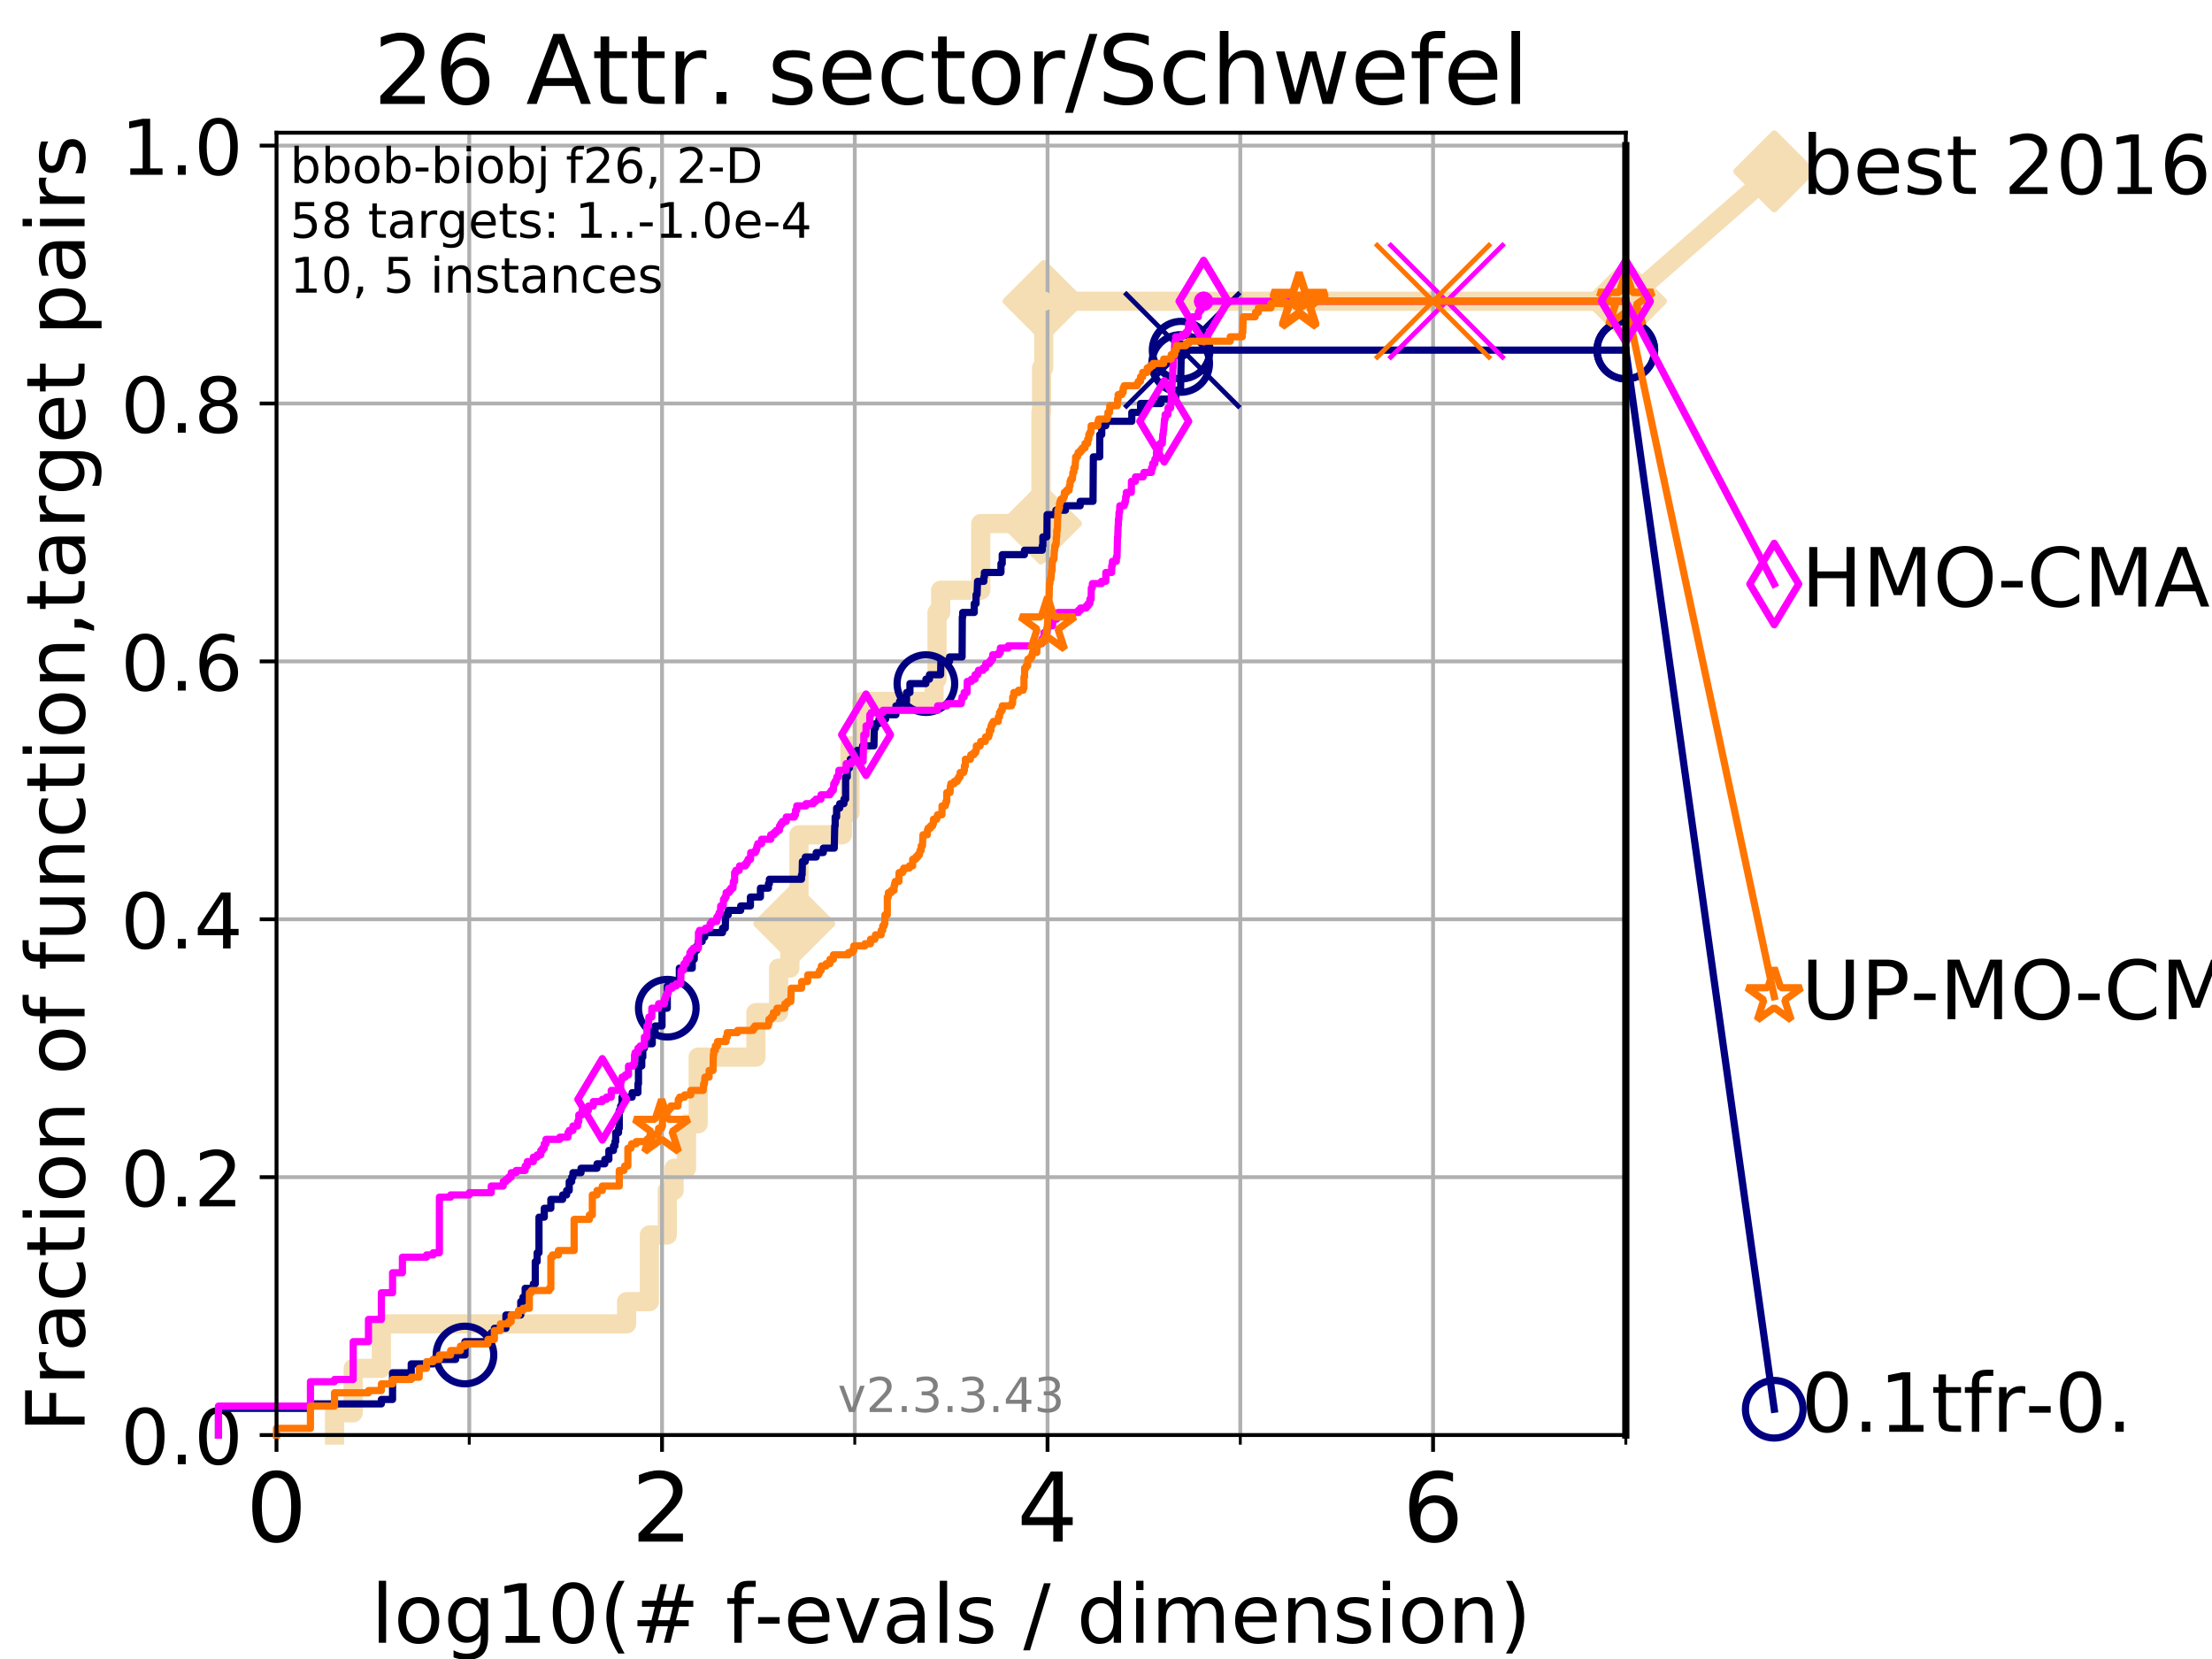 <?xml version="1.0" encoding="utf-8" standalone="no"?>
<!DOCTYPE svg PUBLIC "-//W3C//DTD SVG 1.1//EN"
  "http://www.w3.org/Graphics/SVG/1.1/DTD/svg11.dtd">
<!-- Created with matplotlib (https://matplotlib.org/) -->
<svg height="345.6pt" version="1.1" viewBox="0 0 460.8 345.6" width="460.8pt" xmlns="http://www.w3.org/2000/svg" xmlns:xlink="http://www.w3.org/1999/xlink">
 <defs>
  <style type="text/css">
*{stroke-linecap:butt;stroke-linejoin:round;}
  </style>
 </defs>
 <g id="figure_1">
  <g id="patch_1">
   <path d="M 0 345.6 
L 460.8 345.6 
L 460.8 0 
L 0 0 
z
" style="fill:#ffffff;"/>
  </g>
  <g id="axes_1">
   <g id="patch_2">
    <path d="M 57.6 298.944 
L 338.688 298.944 
L 338.688 27.648 
L 57.6 27.648 
z
" style="fill:#ffffff;"/>
   </g>
   <g id="line2d_1">
    <path d="M 69.688 298.944 
L 69.688 294.313 
L 73.579 294.313 
L 73.579 285.05 
L 79.447 285.05 
L 79.447 275.788 
L 130.532 275.788 
L 130.532 271.157 
L 135.281 271.157 
L 135.281 257.263 
L 139.009 257.263 
L 139.009 248.001 
L 140.424 248.001 
L 140.424 243.37 
L 143.015 243.37 
L 143.015 234.107 
L 145.441 234.107 
L 145.441 220.214 
L 157.472 220.214 
L 157.472 210.951 
L 162.195 210.951 
L 162.195 201.689 
L 164.543 201.689 
L 164.543 192.426 
L 165.465 192.426 
L 165.465 187.795 
L 166.443 187.795 
L 166.443 173.901 
L 175.477 173.901 
L 175.477 169.27 
L 177.071 169.27 
L 177.071 155.377 
L 179.561 155.377 
L 179.561 146.114 
L 194.585 146.114 
L 194.585 141.483 
L 195.2 141.483 
L 195.2 127.589 
L 195.96 127.589 
L 195.96 122.958 
L 204.316 122.958 
L 204.316 109.065 
L 216.85 109.065 
L 216.85 85.909 
L 216.976 85.909 
L 216.976 76.646 
L 217.43 76.646 
L 217.43 62.753 
L 338.688 62.753 
" style="fill:none;stroke:#f5deb3;stroke-linecap:square;stroke-width:4;"/>
   </g>
   <g id="line2d_2">
    <defs>
     <path d="M 0 7.778 
L 7.778 0 
L 0 -7.778 
L -7.778 0 
z
" id="m0450735eb5" style="stroke:#f5deb3;stroke-linejoin:miter;stroke-width:1.5;"/>
    </defs>
    <g>
     <use style="fill:#f5deb3;stroke:#f5deb3;stroke-linejoin:miter;stroke-width:1.5;" x="165.465" xlink:href="#m0450735eb5" y="192.426"/>
     <use style="fill:#f5deb3;stroke:#f5deb3;stroke-linejoin:miter;stroke-width:1.5;" x="216.85" xlink:href="#m0450735eb5" y="109.065"/>
     <use style="fill:#f5deb3;stroke:#f5deb3;stroke-linejoin:miter;stroke-width:1.5;" x="217.43" xlink:href="#m0450735eb5" y="62.753"/>
     <use style="fill:#f5deb3;stroke:#f5deb3;stroke-linejoin:miter;stroke-width:1.5;" x="217.43" xlink:href="#m0450735eb5" y="62.753"/>
     <use style="fill:#f5deb3;stroke:#f5deb3;stroke-linejoin:miter;stroke-width:1.5;" x="338.688" xlink:href="#m0450735eb5" y="62.753"/>
    </g>
   </g>
   <g id="line2d_3">
    <path style="fill:none;stroke:#f5deb3;stroke-linecap:square;stroke-width:4;"/>
    <g/>
   </g>
   <g id="line2d_4">
    <path d="M 338.688 62.753 
L 369.608 35.706 
" style="fill:none;stroke:#f5deb3;stroke-linecap:square;stroke-width:4;"/>
    <g>
     <use style="fill:#f5deb3;stroke:#f5deb3;stroke-linejoin:miter;stroke-width:1.5;" x="338.688" xlink:href="#m0450735eb5" y="62.753"/>
     <use style="fill:#f5deb3;stroke:#f5deb3;stroke-linejoin:miter;stroke-width:1.5;" x="369.608" xlink:href="#m0450735eb5" y="35.706"/>
    </g>
   </g>
   <g id="matplotlib.axis_1">
    <g id="xtick_1">
     <g id="line2d_5">
      <path clip-path="url(#peac1ec1b0b)" d="M 57.6 298.944 
L 57.6 27.648 
" style="fill:none;stroke:#b0b0b0;stroke-linecap:square;stroke-width:0.8;"/>
     </g>
     <g id="line2d_6">
      <defs>
       <path d="M 0 0 
L 0 3.5 
" id="mf104bd6b50" style="stroke:#000000;stroke-width:0.8;"/>
      </defs>
      <g>
       <use style="stroke:#000000;stroke-width:0.8;" x="57.6" xlink:href="#mf104bd6b50" y="298.944"/>
      </g>
     </g>
     <g id="text_1">
      <!-- 0 -->
      <defs>
       <path d="M 31.781 66.406 
Q 24.172 66.406 20.328 58.906 
Q 16.5 51.422 16.5 36.375 
Q 16.5 21.391 20.328 13.891 
Q 24.172 6.391 31.781 6.391 
Q 39.453 6.391 43.281 13.891 
Q 47.125 21.391 47.125 36.375 
Q 47.125 51.422 43.281 58.906 
Q 39.453 66.406 31.781 66.406 
z
M 31.781 74.219 
Q 44.047 74.219 50.516 64.516 
Q 56.984 54.828 56.984 36.375 
Q 56.984 17.969 50.516 8.266 
Q 44.047 -1.422 31.781 -1.422 
Q 19.531 -1.422 13.062 8.266 
Q 6.594 17.969 6.594 36.375 
Q 6.594 54.828 13.062 64.516 
Q 19.531 74.219 31.781 74.219 
z
" id="DejaVuSans-48"/>
      </defs>
      <g transform="translate(51.237 321.141)scale(0.2 -0.2)">
       <use xlink:href="#DejaVuSans-48"/>
      </g>
     </g>
    </g>
    <g id="xtick_2">
     <g id="line2d_7">
      <path clip-path="url(#peac1ec1b0b)" d="M 137.911 298.944 
L 137.911 27.648 
" style="fill:none;stroke:#b0b0b0;stroke-linecap:square;stroke-width:0.8;"/>
     </g>
     <g id="line2d_8">
      <g>
       <use style="stroke:#000000;stroke-width:0.8;" x="137.911" xlink:href="#mf104bd6b50" y="298.944"/>
      </g>
     </g>
     <g id="text_2">
      <!-- 2 -->
      <defs>
       <path d="M 19.188 8.297 
L 53.609 8.297 
L 53.609 0 
L 7.328 0 
L 7.328 8.297 
Q 12.938 14.109 22.625 23.891 
Q 32.328 33.688 34.812 36.531 
Q 39.547 41.844 41.422 45.531 
Q 43.312 49.219 43.312 52.781 
Q 43.312 58.594 39.234 62.25 
Q 35.156 65.922 28.609 65.922 
Q 23.969 65.922 18.812 64.312 
Q 13.672 62.703 7.812 59.422 
L 7.812 69.391 
Q 13.766 71.781 18.938 73 
Q 24.125 74.219 28.422 74.219 
Q 39.75 74.219 46.484 68.547 
Q 53.219 62.891 53.219 53.422 
Q 53.219 48.922 51.531 44.891 
Q 49.859 40.875 45.406 35.406 
Q 44.188 33.984 37.641 27.219 
Q 31.109 20.453 19.188 8.297 
z
" id="DejaVuSans-50"/>
      </defs>
      <g transform="translate(131.548 321.141)scale(0.2 -0.2)">
       <use xlink:href="#DejaVuSans-50"/>
      </g>
     </g>
    </g>
    <g id="xtick_3">
     <g id="line2d_9">
      <path clip-path="url(#peac1ec1b0b)" d="M 218.222 298.944 
L 218.222 27.648 
" style="fill:none;stroke:#b0b0b0;stroke-linecap:square;stroke-width:0.8;"/>
     </g>
     <g id="line2d_10">
      <g>
       <use style="stroke:#000000;stroke-width:0.8;" x="218.222" xlink:href="#mf104bd6b50" y="298.944"/>
      </g>
     </g>
     <g id="text_3">
      <!-- 4 -->
      <defs>
       <path d="M 37.797 64.312 
L 12.891 25.391 
L 37.797 25.391 
z
M 35.203 72.906 
L 47.609 72.906 
L 47.609 25.391 
L 58.016 25.391 
L 58.016 17.188 
L 47.609 17.188 
L 47.609 0 
L 37.797 0 
L 37.797 17.188 
L 4.891 17.188 
L 4.891 26.703 
z
" id="DejaVuSans-52"/>
      </defs>
      <g transform="translate(211.859 321.141)scale(0.2 -0.2)">
       <use xlink:href="#DejaVuSans-52"/>
      </g>
     </g>
    </g>
    <g id="xtick_4">
     <g id="line2d_11">
      <path clip-path="url(#peac1ec1b0b)" d="M 298.533 298.944 
L 298.533 27.648 
" style="fill:none;stroke:#b0b0b0;stroke-linecap:square;stroke-width:0.8;"/>
     </g>
     <g id="line2d_12">
      <g>
       <use style="stroke:#000000;stroke-width:0.8;" x="298.533" xlink:href="#mf104bd6b50" y="298.944"/>
      </g>
     </g>
     <g id="text_4">
      <!-- 6 -->
      <defs>
       <path d="M 33.016 40.375 
Q 26.375 40.375 22.484 35.828 
Q 18.609 31.297 18.609 23.391 
Q 18.609 15.531 22.484 10.953 
Q 26.375 6.391 33.016 6.391 
Q 39.656 6.391 43.531 10.953 
Q 47.406 15.531 47.406 23.391 
Q 47.406 31.297 43.531 35.828 
Q 39.656 40.375 33.016 40.375 
z
M 52.594 71.297 
L 52.594 62.312 
Q 48.875 64.062 45.094 64.984 
Q 41.312 65.922 37.594 65.922 
Q 27.828 65.922 22.672 59.328 
Q 17.531 52.734 16.797 39.406 
Q 19.672 43.656 24.016 45.922 
Q 28.375 48.188 33.594 48.188 
Q 44.578 48.188 50.953 41.516 
Q 57.328 34.859 57.328 23.391 
Q 57.328 12.156 50.688 5.359 
Q 44.047 -1.422 33.016 -1.422 
Q 20.359 -1.422 13.672 8.266 
Q 6.984 17.969 6.984 36.375 
Q 6.984 53.656 15.188 63.938 
Q 23.391 74.219 37.203 74.219 
Q 40.922 74.219 44.703 73.484 
Q 48.484 72.75 52.594 71.297 
z
" id="DejaVuSans-54"/>
      </defs>
      <g transform="translate(292.17 321.141)scale(0.2 -0.2)">
       <use xlink:href="#DejaVuSans-54"/>
      </g>
     </g>
    </g>
    <g id="xtick_5">
     <g id="line2d_13">
      <path clip-path="url(#peac1ec1b0b)" d="M 97.755 298.944 
L 97.755 27.648 
" style="fill:none;stroke:#b0b0b0;stroke-linecap:square;stroke-width:0.8;"/>
     </g>
     <g id="line2d_14">
      <defs>
       <path d="M 0 0 
L 0 2 
" id="m9e82a55484" style="stroke:#000000;stroke-width:0.6;"/>
      </defs>
      <g>
       <use style="stroke:#000000;stroke-width:0.6;" x="97.755" xlink:href="#m9e82a55484" y="298.944"/>
      </g>
     </g>
    </g>
    <g id="xtick_6">
     <g id="line2d_15">
      <path clip-path="url(#peac1ec1b0b)" d="M 178.066 298.944 
L 178.066 27.648 
" style="fill:none;stroke:#b0b0b0;stroke-linecap:square;stroke-width:0.8;"/>
     </g>
     <g id="line2d_16">
      <g>
       <use style="stroke:#000000;stroke-width:0.6;" x="178.066" xlink:href="#m9e82a55484" y="298.944"/>
      </g>
     </g>
    </g>
    <g id="xtick_7">
     <g id="line2d_17">
      <path clip-path="url(#peac1ec1b0b)" d="M 258.377 298.944 
L 258.377 27.648 
" style="fill:none;stroke:#b0b0b0;stroke-linecap:square;stroke-width:0.8;"/>
     </g>
     <g id="line2d_18">
      <g>
       <use style="stroke:#000000;stroke-width:0.6;" x="258.377" xlink:href="#m9e82a55484" y="298.944"/>
      </g>
     </g>
    </g>
    <g id="xtick_8">
     <g id="line2d_19">
      <path clip-path="url(#peac1ec1b0b)" d="M 338.688 298.944 
L 338.688 27.648 
" style="fill:none;stroke:#b0b0b0;stroke-linecap:square;stroke-width:0.8;"/>
     </g>
     <g id="line2d_20">
      <g>
       <use style="stroke:#000000;stroke-width:0.6;" x="338.688" xlink:href="#m9e82a55484" y="298.944"/>
      </g>
     </g>
    </g>
    <g id="text_5">
     <!-- log10(# f-evals / dimension) -->
     <defs>
      <path d="M 9.422 75.984 
L 18.406 75.984 
L 18.406 0 
L 9.422 0 
z
" id="DejaVuSans-108"/>
      <path d="M 30.609 48.391 
Q 23.391 48.391 19.188 42.75 
Q 14.984 37.109 14.984 27.297 
Q 14.984 17.484 19.156 11.844 
Q 23.344 6.203 30.609 6.203 
Q 37.797 6.203 41.984 11.859 
Q 46.188 17.531 46.188 27.297 
Q 46.188 37.016 41.984 42.703 
Q 37.797 48.391 30.609 48.391 
z
M 30.609 56 
Q 42.328 56 49.016 48.375 
Q 55.719 40.766 55.719 27.297 
Q 55.719 13.875 49.016 6.219 
Q 42.328 -1.422 30.609 -1.422 
Q 18.844 -1.422 12.172 6.219 
Q 5.516 13.875 5.516 27.297 
Q 5.516 40.766 12.172 48.375 
Q 18.844 56 30.609 56 
z
" id="DejaVuSans-111"/>
      <path d="M 45.406 27.984 
Q 45.406 37.75 41.375 43.109 
Q 37.359 48.484 30.078 48.484 
Q 22.859 48.484 18.828 43.109 
Q 14.797 37.75 14.797 27.984 
Q 14.797 18.266 18.828 12.891 
Q 22.859 7.516 30.078 7.516 
Q 37.359 7.516 41.375 12.891 
Q 45.406 18.266 45.406 27.984 
z
M 54.391 6.781 
Q 54.391 -7.172 48.188 -13.984 
Q 42 -20.797 29.203 -20.797 
Q 24.469 -20.797 20.266 -20.094 
Q 16.062 -19.391 12.109 -17.922 
L 12.109 -9.188 
Q 16.062 -11.328 19.922 -12.344 
Q 23.781 -13.375 27.781 -13.375 
Q 36.625 -13.375 41.016 -8.766 
Q 45.406 -4.156 45.406 5.172 
L 45.406 9.625 
Q 42.625 4.781 38.281 2.391 
Q 33.938 0 27.875 0 
Q 17.828 0 11.672 7.656 
Q 5.516 15.328 5.516 27.984 
Q 5.516 40.672 11.672 48.328 
Q 17.828 56 27.875 56 
Q 33.938 56 38.281 53.609 
Q 42.625 51.219 45.406 46.391 
L 45.406 54.688 
L 54.391 54.688 
z
" id="DejaVuSans-103"/>
      <path d="M 12.406 8.297 
L 28.516 8.297 
L 28.516 63.922 
L 10.984 60.406 
L 10.984 69.391 
L 28.422 72.906 
L 38.281 72.906 
L 38.281 8.297 
L 54.391 8.297 
L 54.391 0 
L 12.406 0 
z
" id="DejaVuSans-49"/>
      <path d="M 31 75.875 
Q 24.469 64.656 21.281 53.656 
Q 18.109 42.672 18.109 31.391 
Q 18.109 20.125 21.312 9.062 
Q 24.516 -2 31 -13.188 
L 23.188 -13.188 
Q 15.875 -1.703 12.234 9.375 
Q 8.594 20.453 8.594 31.391 
Q 8.594 42.281 12.203 53.312 
Q 15.828 64.359 23.188 75.875 
z
" id="DejaVuSans-40"/>
      <path d="M 51.125 44 
L 36.922 44 
L 32.812 27.688 
L 47.125 27.688 
z
M 43.797 71.781 
L 38.719 51.516 
L 52.984 51.516 
L 58.109 71.781 
L 65.922 71.781 
L 60.891 51.516 
L 76.125 51.516 
L 76.125 44 
L 58.984 44 
L 54.984 27.688 
L 70.516 27.688 
L 70.516 20.219 
L 53.078 20.219 
L 48 0 
L 40.188 0 
L 45.219 20.219 
L 30.906 20.219 
L 25.875 0 
L 18.016 0 
L 23.094 20.219 
L 7.719 20.219 
L 7.719 27.688 
L 24.906 27.688 
L 29 44 
L 13.281 44 
L 13.281 51.516 
L 30.906 51.516 
L 35.891 71.781 
z
" id="DejaVuSans-35"/>
      <path id="DejaVuSans-32"/>
      <path d="M 37.109 75.984 
L 37.109 68.5 
L 28.516 68.5 
Q 23.688 68.5 21.797 66.547 
Q 19.922 64.594 19.922 59.516 
L 19.922 54.688 
L 34.719 54.688 
L 34.719 47.703 
L 19.922 47.703 
L 19.922 0 
L 10.891 0 
L 10.891 47.703 
L 2.297 47.703 
L 2.297 54.688 
L 10.891 54.688 
L 10.891 58.5 
Q 10.891 67.625 15.141 71.797 
Q 19.391 75.984 28.609 75.984 
z
" id="DejaVuSans-102"/>
      <path d="M 4.891 31.391 
L 31.203 31.391 
L 31.203 23.391 
L 4.891 23.391 
z
" id="DejaVuSans-45"/>
      <path d="M 56.203 29.594 
L 56.203 25.203 
L 14.891 25.203 
Q 15.484 15.922 20.484 11.062 
Q 25.484 6.203 34.422 6.203 
Q 39.594 6.203 44.453 7.469 
Q 49.312 8.734 54.109 11.281 
L 54.109 2.781 
Q 49.266 0.734 44.188 -0.344 
Q 39.109 -1.422 33.891 -1.422 
Q 20.797 -1.422 13.156 6.188 
Q 5.516 13.812 5.516 26.812 
Q 5.516 40.234 12.766 48.109 
Q 20.016 56 32.328 56 
Q 43.359 56 49.781 48.891 
Q 56.203 41.797 56.203 29.594 
z
M 47.219 32.234 
Q 47.125 39.594 43.094 43.984 
Q 39.062 48.391 32.422 48.391 
Q 24.906 48.391 20.391 44.141 
Q 15.875 39.891 15.188 32.172 
z
" id="DejaVuSans-101"/>
      <path d="M 2.984 54.688 
L 12.5 54.688 
L 29.594 8.797 
L 46.688 54.688 
L 56.203 54.688 
L 35.688 0 
L 23.484 0 
z
" id="DejaVuSans-118"/>
      <path d="M 34.281 27.484 
Q 23.391 27.484 19.188 25 
Q 14.984 22.516 14.984 16.5 
Q 14.984 11.719 18.141 8.906 
Q 21.297 6.109 26.703 6.109 
Q 34.188 6.109 38.703 11.406 
Q 43.219 16.703 43.219 25.484 
L 43.219 27.484 
z
M 52.203 31.203 
L 52.203 0 
L 43.219 0 
L 43.219 8.297 
Q 40.141 3.328 35.547 0.953 
Q 30.953 -1.422 24.312 -1.422 
Q 15.922 -1.422 10.953 3.297 
Q 6 8.016 6 15.922 
Q 6 25.141 12.172 29.828 
Q 18.359 34.516 30.609 34.516 
L 43.219 34.516 
L 43.219 35.406 
Q 43.219 41.609 39.141 45 
Q 35.062 48.391 27.688 48.391 
Q 23 48.391 18.547 47.266 
Q 14.109 46.141 10.016 43.891 
L 10.016 52.203 
Q 14.938 54.109 19.578 55.047 
Q 24.219 56 28.609 56 
Q 40.484 56 46.344 49.844 
Q 52.203 43.703 52.203 31.203 
z
" id="DejaVuSans-97"/>
      <path d="M 44.281 53.078 
L 44.281 44.578 
Q 40.484 46.531 36.375 47.5 
Q 32.281 48.484 27.875 48.484 
Q 21.188 48.484 17.844 46.438 
Q 14.5 44.391 14.5 40.281 
Q 14.5 37.156 16.891 35.375 
Q 19.281 33.594 26.516 31.984 
L 29.594 31.297 
Q 39.156 29.25 43.188 25.516 
Q 47.219 21.781 47.219 15.094 
Q 47.219 7.469 41.188 3.016 
Q 35.156 -1.422 24.609 -1.422 
Q 20.219 -1.422 15.453 -0.562 
Q 10.688 0.297 5.422 2 
L 5.422 11.281 
Q 10.406 8.688 15.234 7.391 
Q 20.062 6.109 24.812 6.109 
Q 31.156 6.109 34.562 8.281 
Q 37.984 10.453 37.984 14.406 
Q 37.984 18.062 35.516 20.016 
Q 33.062 21.969 24.703 23.781 
L 21.578 24.516 
Q 13.234 26.266 9.516 29.906 
Q 5.812 33.547 5.812 39.891 
Q 5.812 47.609 11.281 51.797 
Q 16.75 56 26.812 56 
Q 31.781 56 36.172 55.266 
Q 40.578 54.547 44.281 53.078 
z
" id="DejaVuSans-115"/>
      <path d="M 25.391 72.906 
L 33.688 72.906 
L 8.297 -9.281 
L 0 -9.281 
z
" id="DejaVuSans-47"/>
      <path d="M 45.406 46.391 
L 45.406 75.984 
L 54.391 75.984 
L 54.391 0 
L 45.406 0 
L 45.406 8.203 
Q 42.578 3.328 38.25 0.953 
Q 33.938 -1.422 27.875 -1.422 
Q 17.969 -1.422 11.734 6.484 
Q 5.516 14.406 5.516 27.297 
Q 5.516 40.188 11.734 48.094 
Q 17.969 56 27.875 56 
Q 33.938 56 38.25 53.625 
Q 42.578 51.266 45.406 46.391 
z
M 14.797 27.297 
Q 14.797 17.391 18.875 11.75 
Q 22.953 6.109 30.078 6.109 
Q 37.203 6.109 41.297 11.75 
Q 45.406 17.391 45.406 27.297 
Q 45.406 37.203 41.297 42.844 
Q 37.203 48.484 30.078 48.484 
Q 22.953 48.484 18.875 42.844 
Q 14.797 37.203 14.797 27.297 
z
" id="DejaVuSans-100"/>
      <path d="M 9.422 54.688 
L 18.406 54.688 
L 18.406 0 
L 9.422 0 
z
M 9.422 75.984 
L 18.406 75.984 
L 18.406 64.594 
L 9.422 64.594 
z
" id="DejaVuSans-105"/>
      <path d="M 52 44.188 
Q 55.375 50.25 60.062 53.125 
Q 64.75 56 71.094 56 
Q 79.641 56 84.281 50.016 
Q 88.922 44.047 88.922 33.016 
L 88.922 0 
L 79.891 0 
L 79.891 32.719 
Q 79.891 40.578 77.094 44.375 
Q 74.312 48.188 68.609 48.188 
Q 61.625 48.188 57.562 43.547 
Q 53.516 38.922 53.516 30.906 
L 53.516 0 
L 44.484 0 
L 44.484 32.719 
Q 44.484 40.625 41.703 44.406 
Q 38.922 48.188 33.109 48.188 
Q 26.219 48.188 22.156 43.531 
Q 18.109 38.875 18.109 30.906 
L 18.109 0 
L 9.078 0 
L 9.078 54.688 
L 18.109 54.688 
L 18.109 46.188 
Q 21.188 51.219 25.484 53.609 
Q 29.781 56 35.688 56 
Q 41.656 56 45.828 52.969 
Q 50 49.953 52 44.188 
z
" id="DejaVuSans-109"/>
      <path d="M 54.891 33.016 
L 54.891 0 
L 45.906 0 
L 45.906 32.719 
Q 45.906 40.484 42.875 44.328 
Q 39.844 48.188 33.797 48.188 
Q 26.516 48.188 22.312 43.547 
Q 18.109 38.922 18.109 30.906 
L 18.109 0 
L 9.078 0 
L 9.078 54.688 
L 18.109 54.688 
L 18.109 46.188 
Q 21.344 51.125 25.703 53.562 
Q 30.078 56 35.797 56 
Q 45.219 56 50.047 50.172 
Q 54.891 44.344 54.891 33.016 
z
" id="DejaVuSans-110"/>
      <path d="M 8.016 75.875 
L 15.828 75.875 
Q 23.141 64.359 26.781 53.312 
Q 30.422 42.281 30.422 31.391 
Q 30.422 20.453 26.781 9.375 
Q 23.141 -1.703 15.828 -13.188 
L 8.016 -13.188 
Q 14.5 -2 17.703 9.062 
Q 20.906 20.125 20.906 31.391 
Q 20.906 42.672 17.703 53.656 
Q 14.5 64.656 8.016 75.875 
z
" id="DejaVuSans-41"/>
     </defs>
     <g transform="translate(77.303 342.218)scale(0.17 -0.17)">
      <use xlink:href="#DejaVuSans-108"/>
      <use x="27.783" xlink:href="#DejaVuSans-111"/>
      <use x="88.965" xlink:href="#DejaVuSans-103"/>
      <use x="152.441" xlink:href="#DejaVuSans-49"/>
      <use x="216.064" xlink:href="#DejaVuSans-48"/>
      <use x="279.688" xlink:href="#DejaVuSans-40"/>
      <use x="318.701" xlink:href="#DejaVuSans-35"/>
      <use x="402.49" xlink:href="#DejaVuSans-32"/>
      <use x="434.277" xlink:href="#DejaVuSans-102"/>
      <use x="469.404" xlink:href="#DejaVuSans-45"/>
      <use x="505.488" xlink:href="#DejaVuSans-101"/>
      <use x="567.012" xlink:href="#DejaVuSans-118"/>
      <use x="626.191" xlink:href="#DejaVuSans-97"/>
      <use x="687.471" xlink:href="#DejaVuSans-108"/>
      <use x="715.254" xlink:href="#DejaVuSans-115"/>
      <use x="767.354" xlink:href="#DejaVuSans-32"/>
      <use x="799.141" xlink:href="#DejaVuSans-47"/>
      <use x="832.832" xlink:href="#DejaVuSans-32"/>
      <use x="864.619" xlink:href="#DejaVuSans-100"/>
      <use x="928.096" xlink:href="#DejaVuSans-105"/>
      <use x="955.879" xlink:href="#DejaVuSans-109"/>
      <use x="1053.291" xlink:href="#DejaVuSans-101"/>
      <use x="1114.814" xlink:href="#DejaVuSans-110"/>
      <use x="1178.193" xlink:href="#DejaVuSans-115"/>
      <use x="1230.293" xlink:href="#DejaVuSans-105"/>
      <use x="1258.076" xlink:href="#DejaVuSans-111"/>
      <use x="1319.258" xlink:href="#DejaVuSans-110"/>
      <use x="1382.637" xlink:href="#DejaVuSans-41"/>
     </g>
    </g>
   </g>
   <g id="matplotlib.axis_2">
    <g id="ytick_1">
     <g id="line2d_21">
      <path clip-path="url(#peac1ec1b0b)" d="M 57.6 298.944 
L 338.688 298.944 
" style="fill:none;stroke:#b0b0b0;stroke-linecap:square;stroke-width:0.8;"/>
     </g>
     <g id="line2d_22">
      <defs>
       <path d="M 0 0 
L -3.5 0 
" id="mdec1458a68" style="stroke:#000000;stroke-width:0.8;"/>
      </defs>
      <g>
       <use style="stroke:#000000;stroke-width:0.8;" x="57.6" xlink:href="#mdec1458a68" y="298.944"/>
      </g>
     </g>
     <g id="text_6">
      <!-- 0.0 -->
      <defs>
       <path d="M 10.688 12.406 
L 21 12.406 
L 21 0 
L 10.688 0 
z
" id="DejaVuSans-46"/>
      </defs>
      <g transform="translate(25.155 305.023)scale(0.16 -0.16)">
       <use xlink:href="#DejaVuSans-48"/>
       <use x="63.623" xlink:href="#DejaVuSans-46"/>
       <use x="95.41" xlink:href="#DejaVuSans-48"/>
      </g>
     </g>
    </g>
    <g id="ytick_2">
     <g id="line2d_23">
      <path clip-path="url(#peac1ec1b0b)" d="M 57.6 245.222 
L 338.688 245.222 
" style="fill:none;stroke:#b0b0b0;stroke-linecap:square;stroke-width:0.8;"/>
     </g>
     <g id="line2d_24">
      <g>
       <use style="stroke:#000000;stroke-width:0.8;" x="57.6" xlink:href="#mdec1458a68" y="245.222"/>
      </g>
     </g>
     <g id="text_7">
      <!-- 0.2 -->
      <g transform="translate(25.155 251.301)scale(0.16 -0.16)">
       <use xlink:href="#DejaVuSans-48"/>
       <use x="63.623" xlink:href="#DejaVuSans-46"/>
       <use x="95.41" xlink:href="#DejaVuSans-50"/>
      </g>
     </g>
    </g>
    <g id="ytick_3">
     <g id="line2d_25">
      <path clip-path="url(#peac1ec1b0b)" d="M 57.6 191.5 
L 338.688 191.5 
" style="fill:none;stroke:#b0b0b0;stroke-linecap:square;stroke-width:0.8;"/>
     </g>
     <g id="line2d_26">
      <g>
       <use style="stroke:#000000;stroke-width:0.8;" x="57.6" xlink:href="#mdec1458a68" y="191.5"/>
      </g>
     </g>
     <g id="text_8">
      <!-- 0.4 -->
      <g transform="translate(25.155 197.579)scale(0.16 -0.16)">
       <use xlink:href="#DejaVuSans-48"/>
       <use x="63.623" xlink:href="#DejaVuSans-46"/>
       <use x="95.41" xlink:href="#DejaVuSans-52"/>
      </g>
     </g>
    </g>
    <g id="ytick_4">
     <g id="line2d_27">
      <path clip-path="url(#peac1ec1b0b)" d="M 57.6 137.778 
L 338.688 137.778 
" style="fill:none;stroke:#b0b0b0;stroke-linecap:square;stroke-width:0.8;"/>
     </g>
     <g id="line2d_28">
      <g>
       <use style="stroke:#000000;stroke-width:0.8;" x="57.6" xlink:href="#mdec1458a68" y="137.778"/>
      </g>
     </g>
     <g id="text_9">
      <!-- 0.6 -->
      <g transform="translate(25.155 143.857)scale(0.16 -0.16)">
       <use xlink:href="#DejaVuSans-48"/>
       <use x="63.623" xlink:href="#DejaVuSans-46"/>
       <use x="95.41" xlink:href="#DejaVuSans-54"/>
      </g>
     </g>
    </g>
    <g id="ytick_5">
     <g id="line2d_29">
      <path clip-path="url(#peac1ec1b0b)" d="M 57.6 84.056 
L 338.688 84.056 
" style="fill:none;stroke:#b0b0b0;stroke-linecap:square;stroke-width:0.8;"/>
     </g>
     <g id="line2d_30">
      <g>
       <use style="stroke:#000000;stroke-width:0.8;" x="57.6" xlink:href="#mdec1458a68" y="84.056"/>
      </g>
     </g>
     <g id="text_10">
      <!-- 0.8 -->
      <defs>
       <path d="M 31.781 34.625 
Q 24.75 34.625 20.719 30.859 
Q 16.703 27.094 16.703 20.516 
Q 16.703 13.922 20.719 10.156 
Q 24.75 6.391 31.781 6.391 
Q 38.812 6.391 42.859 10.172 
Q 46.922 13.969 46.922 20.516 
Q 46.922 27.094 42.891 30.859 
Q 38.875 34.625 31.781 34.625 
z
M 21.922 38.812 
Q 15.578 40.375 12.031 44.719 
Q 8.5 49.078 8.5 55.328 
Q 8.5 64.062 14.719 69.141 
Q 20.953 74.219 31.781 74.219 
Q 42.672 74.219 48.875 69.141 
Q 55.078 64.062 55.078 55.328 
Q 55.078 49.078 51.531 44.719 
Q 48 40.375 41.703 38.812 
Q 48.828 37.156 52.797 32.312 
Q 56.781 27.484 56.781 20.516 
Q 56.781 9.906 50.312 4.234 
Q 43.844 -1.422 31.781 -1.422 
Q 19.734 -1.422 13.25 4.234 
Q 6.781 9.906 6.781 20.516 
Q 6.781 27.484 10.781 32.312 
Q 14.797 37.156 21.922 38.812 
z
M 18.312 54.391 
Q 18.312 48.734 21.844 45.562 
Q 25.391 42.391 31.781 42.391 
Q 38.141 42.391 41.719 45.562 
Q 45.312 48.734 45.312 54.391 
Q 45.312 60.062 41.719 63.234 
Q 38.141 66.406 31.781 66.406 
Q 25.391 66.406 21.844 63.234 
Q 18.312 60.062 18.312 54.391 
z
" id="DejaVuSans-56"/>
      </defs>
      <g transform="translate(25.155 90.135)scale(0.16 -0.16)">
       <use xlink:href="#DejaVuSans-48"/>
       <use x="63.623" xlink:href="#DejaVuSans-46"/>
       <use x="95.41" xlink:href="#DejaVuSans-56"/>
      </g>
     </g>
    </g>
    <g id="ytick_6">
     <g id="line2d_31">
      <path clip-path="url(#peac1ec1b0b)" d="M 57.6 30.334 
L 338.688 30.334 
" style="fill:none;stroke:#b0b0b0;stroke-linecap:square;stroke-width:0.8;"/>
     </g>
     <g id="line2d_32">
      <g>
       <use style="stroke:#000000;stroke-width:0.8;" x="57.6" xlink:href="#mdec1458a68" y="30.334"/>
      </g>
     </g>
     <g id="text_11">
      <!-- 1.0 -->
      <g transform="translate(25.155 36.413)scale(0.16 -0.16)">
       <use xlink:href="#DejaVuSans-49"/>
       <use x="63.623" xlink:href="#DejaVuSans-46"/>
       <use x="95.41" xlink:href="#DejaVuSans-48"/>
      </g>
     </g>
    </g>
    <g id="text_12">
     <!-- Fraction of function,target pairs -->
     <defs>
      <path d="M 9.812 72.906 
L 51.703 72.906 
L 51.703 64.594 
L 19.672 64.594 
L 19.672 43.109 
L 48.578 43.109 
L 48.578 34.812 
L 19.672 34.812 
L 19.672 0 
L 9.812 0 
z
" id="DejaVuSans-70"/>
      <path d="M 41.109 46.297 
Q 39.594 47.172 37.812 47.578 
Q 36.031 48 33.891 48 
Q 26.266 48 22.188 43.047 
Q 18.109 38.094 18.109 28.812 
L 18.109 0 
L 9.078 0 
L 9.078 54.688 
L 18.109 54.688 
L 18.109 46.188 
Q 20.953 51.172 25.484 53.578 
Q 30.031 56 36.531 56 
Q 37.453 56 38.578 55.875 
Q 39.703 55.766 41.062 55.516 
z
" id="DejaVuSans-114"/>
      <path d="M 48.781 52.594 
L 48.781 44.188 
Q 44.969 46.297 41.141 47.344 
Q 37.312 48.391 33.406 48.391 
Q 24.656 48.391 19.812 42.844 
Q 14.984 37.312 14.984 27.297 
Q 14.984 17.281 19.812 11.734 
Q 24.656 6.203 33.406 6.203 
Q 37.312 6.203 41.141 7.25 
Q 44.969 8.297 48.781 10.406 
L 48.781 2.094 
Q 45.016 0.344 40.984 -0.531 
Q 36.969 -1.422 32.422 -1.422 
Q 20.062 -1.422 12.781 6.344 
Q 5.516 14.109 5.516 27.297 
Q 5.516 40.672 12.859 48.328 
Q 20.219 56 33.016 56 
Q 37.156 56 41.109 55.141 
Q 45.062 54.297 48.781 52.594 
z
" id="DejaVuSans-99"/>
      <path d="M 18.312 70.219 
L 18.312 54.688 
L 36.812 54.688 
L 36.812 47.703 
L 18.312 47.703 
L 18.312 18.016 
Q 18.312 11.328 20.141 9.422 
Q 21.969 7.516 27.594 7.516 
L 36.812 7.516 
L 36.812 0 
L 27.594 0 
Q 17.188 0 13.234 3.875 
Q 9.281 7.766 9.281 18.016 
L 9.281 47.703 
L 2.688 47.703 
L 2.688 54.688 
L 9.281 54.688 
L 9.281 70.219 
z
" id="DejaVuSans-116"/>
      <path d="M 8.5 21.578 
L 8.5 54.688 
L 17.484 54.688 
L 17.484 21.922 
Q 17.484 14.156 20.5 10.266 
Q 23.531 6.391 29.594 6.391 
Q 36.859 6.391 41.078 11.031 
Q 45.312 15.672 45.312 23.688 
L 45.312 54.688 
L 54.297 54.688 
L 54.297 0 
L 45.312 0 
L 45.312 8.406 
Q 42.047 3.422 37.719 1 
Q 33.406 -1.422 27.688 -1.422 
Q 18.266 -1.422 13.375 4.438 
Q 8.5 10.297 8.5 21.578 
z
M 31.109 56 
z
" id="DejaVuSans-117"/>
      <path d="M 11.719 12.406 
L 22.016 12.406 
L 22.016 4 
L 14.016 -11.625 
L 7.719 -11.625 
L 11.719 4 
z
" id="DejaVuSans-44"/>
      <path d="M 18.109 8.203 
L 18.109 -20.797 
L 9.078 -20.797 
L 9.078 54.688 
L 18.109 54.688 
L 18.109 46.391 
Q 20.953 51.266 25.266 53.625 
Q 29.594 56 35.594 56 
Q 45.562 56 51.781 48.094 
Q 58.016 40.188 58.016 27.297 
Q 58.016 14.406 51.781 6.484 
Q 45.562 -1.422 35.594 -1.422 
Q 29.594 -1.422 25.266 0.953 
Q 20.953 3.328 18.109 8.203 
z
M 48.688 27.297 
Q 48.688 37.203 44.609 42.844 
Q 40.531 48.484 33.406 48.484 
Q 26.266 48.484 22.188 42.844 
Q 18.109 37.203 18.109 27.297 
Q 18.109 17.391 22.188 11.75 
Q 26.266 6.109 33.406 6.109 
Q 40.531 6.109 44.609 11.75 
Q 48.688 17.391 48.688 27.297 
z
" id="DejaVuSans-112"/>
     </defs>
     <g transform="translate(17.62 298.435)rotate(-90)scale(0.17 -0.17)">
      <use xlink:href="#DejaVuSans-70"/>
      <use x="57.41" xlink:href="#DejaVuSans-114"/>
      <use x="98.523" xlink:href="#DejaVuSans-97"/>
      <use x="159.803" xlink:href="#DejaVuSans-99"/>
      <use x="214.783" xlink:href="#DejaVuSans-116"/>
      <use x="253.992" xlink:href="#DejaVuSans-105"/>
      <use x="281.775" xlink:href="#DejaVuSans-111"/>
      <use x="342.957" xlink:href="#DejaVuSans-110"/>
      <use x="406.336" xlink:href="#DejaVuSans-32"/>
      <use x="438.123" xlink:href="#DejaVuSans-111"/>
      <use x="499.305" xlink:href="#DejaVuSans-102"/>
      <use x="534.51" xlink:href="#DejaVuSans-32"/>
      <use x="566.297" xlink:href="#DejaVuSans-102"/>
      <use x="601.502" xlink:href="#DejaVuSans-117"/>
      <use x="664.881" xlink:href="#DejaVuSans-110"/>
      <use x="728.26" xlink:href="#DejaVuSans-99"/>
      <use x="783.24" xlink:href="#DejaVuSans-116"/>
      <use x="822.449" xlink:href="#DejaVuSans-105"/>
      <use x="850.232" xlink:href="#DejaVuSans-111"/>
      <use x="911.414" xlink:href="#DejaVuSans-110"/>
      <use x="974.793" xlink:href="#DejaVuSans-44"/>
      <use x="1006.58" xlink:href="#DejaVuSans-116"/>
      <use x="1045.789" xlink:href="#DejaVuSans-97"/>
      <use x="1107.068" xlink:href="#DejaVuSans-114"/>
      <use x="1148.166" xlink:href="#DejaVuSans-103"/>
      <use x="1211.643" xlink:href="#DejaVuSans-101"/>
      <use x="1273.166" xlink:href="#DejaVuSans-116"/>
      <use x="1312.375" xlink:href="#DejaVuSans-32"/>
      <use x="1344.162" xlink:href="#DejaVuSans-112"/>
      <use x="1407.639" xlink:href="#DejaVuSans-97"/>
      <use x="1468.918" xlink:href="#DejaVuSans-105"/>
      <use x="1496.701" xlink:href="#DejaVuSans-114"/>
      <use x="1537.814" xlink:href="#DejaVuSans-115"/>
     </g>
    </g>
   </g>
   <g id="line2d_33">
    <defs>
     <path d="M 0 1.5 
C 0.398 1.5 0.779 1.342 1.061 1.061 
C 1.342 0.779 1.5 0.398 1.5 0 
C 1.5 -0.398 1.342 -0.779 1.061 -1.061 
C 0.779 -1.342 0.398 -1.5 0 -1.5 
C -0.398 -1.5 -0.779 -1.342 -1.061 -1.061 
C -1.342 -0.779 -1.5 -0.398 -1.5 0 
C -1.5 0.398 -1.342 0.779 -1.061 1.061 
C -0.779 1.342 -0.398 1.5 0 1.5 
z
" id="m3e3ed8314c" style="stroke:#f5deb3;"/>
    </defs>
    <g>
     <use style="fill:#f5deb3;stroke:#f5deb3;" x="217.43" xlink:href="#m3e3ed8314c" y="62.753"/>
     <use style="fill:#f5deb3;stroke:#f5deb3;" x="217.43" xlink:href="#m3e3ed8314c" y="62.753"/>
    </g>
   </g>
   <g id="line2d_34">
    <defs>
     <path d="M 0 1.5 
C 0.398 1.5 0.779 1.342 1.061 1.061 
C 1.342 0.779 1.5 0.398 1.5 0 
C 1.5 -0.398 1.342 -0.779 1.061 -1.061 
C 0.779 -1.342 0.398 -1.5 0 -1.5 
C -0.398 -1.5 -0.779 -1.342 -1.061 -1.061 
C -1.342 -0.779 -1.5 -0.398 -1.5 0 
C -1.5 0.398 -1.342 0.779 -1.061 1.061 
C -0.779 1.342 -0.398 1.5 0 1.5 
z
" id="m95e100106c" style="stroke:#000080;"/>
    </defs>
    <g>
     <use style="fill:#000080;stroke:#000080;" x="246.052" xlink:href="#m95e100106c" y="72.941"/>
     <use style="fill:#000080;stroke:#000080;" x="246.052" xlink:href="#m95e100106c" y="72.941"/>
    </g>
   </g>
   <g id="line2d_35">
    <path d="M 45.512 298.944 
L 45.512 293.387 
L 64.671 293.387 
L 64.671 292.46 
L 79.447 292.46 
L 79.447 291.534 
L 81.776 291.534 
L 81.776 285.977 
L 85.667 285.977 
L 85.667 284.124 
L 90.243 284.124 
L 90.243 283.198 
L 94.921 283.198 
L 94.921 282.272 
L 96.861 282.272 
L 96.861 279.493 
L 102.331 279.493 
L 102.331 277.64 
L 102.989 277.64 
L 102.989 276.714 
L 105.398 276.714 
L 105.398 273.935 
L 108.484 273.935 
L 108.484 271.157 
L 108.949 271.157 
L 108.949 270.231 
L 109.402 270.231 
L 109.402 268.378 
L 111.105 268.378 
L 111.105 267.452 
L 111.506 267.452 
L 111.506 262.821 
L 111.897 262.821 
L 111.897 260.968 
L 112.281 260.968 
L 112.281 253.558 
L 113.383 253.558 
L 113.383 251.706 
L 114.751 251.706 
L 114.751 249.853 
L 117.203 249.853 
L 117.203 248.927 
L 118.04 248.927 
L 118.04 248.001 
L 118.577 248.001 
L 118.577 246.148 
L 119.097 246.148 
L 119.097 245.222 
L 119.352 245.222 
L 119.352 244.296 
L 121.037 244.296 
L 121.037 243.37 
L 124.369 243.37 
L 124.369 242.443 
L 125.996 242.443 
L 125.996 241.517 
L 126.839 241.517 
L 126.839 239.665 
L 127.799 239.665 
L 127.799 238.738 
L 128.108 238.738 
L 128.108 237.812 
L 128.26 237.812 
L 128.26 235.96 
L 128.856 235.96 
L 128.856 235.033 
L 129.002 235.033 
L 129.002 231.328 
L 129.291 231.328 
L 129.291 230.402 
L 129.574 230.402 
L 129.574 228.55 
L 131.691 228.55 
L 131.691 227.623 
L 132.894 227.623 
L 132.894 225.771 
L 133.01 225.771 
L 133.01 222.066 
L 133.689 222.066 
L 133.689 220.214 
L 133.91 220.214 
L 133.91 218.361 
L 134.236 218.361 
L 134.236 217.435 
L 135.879 217.435 
L 135.879 215.582 
L 136.457 215.582 
L 136.457 213.73 
L 137.911 213.73 
L 137.911 210.025 
L 139.009 210.025 
L 139.009 205.394 
L 140.272 205.394 
L 140.272 204.467 
L 141.521 204.467 
L 141.521 201.689 
L 144.209 201.689 
L 144.209 199.836 
L 144.63 199.836 
L 144.63 197.984 
L 145.155 197.984 
L 145.155 197.057 
L 145.441 197.057 
L 145.441 196.131 
L 146.27 196.131 
L 146.27 195.205 
L 146.802 195.205 
L 146.802 194.279 
L 150.514 194.279 
L 150.514 193.353 
L 151.097 193.353 
L 151.138 190.574 
L 151.701 190.574 
L 151.701 189.648 
L 154.304 189.648 
L 154.304 188.721 
L 156.328 188.721 
L 156.328 186.869 
L 158.412 186.869 
L 158.412 185.016 
L 160.079 185.016 
L 160.079 184.09 
L 160.274 184.09 
L 160.274 183.164 
L 166.962 183.164 
L 166.962 182.238 
L 167.093 182.238 
L 167.158 179.459 
L 167.767 179.459 
L 167.767 178.533 
L 170.036 178.533 
L 170.036 177.606 
L 171.507 177.606 
L 171.507 176.68 
L 173.789 176.68 
L 173.889 172.049 
L 173.978 172.049 
L 173.978 170.196 
L 174.283 170.196 
L 174.283 168.344 
L 174.932 168.344 
L 174.932 167.418 
L 175.807 167.418 
L 175.807 166.492 
L 176.161 166.492 
L 176.161 161.86 
L 176.498 161.86 
L 176.498 160.008 
L 176.95 160.008 
L 176.95 159.082 
L 177.135 159.082 
L 177.135 158.155 
L 178.573 158.155 
L 178.573 156.303 
L 179.681 156.303 
L 179.681 155.377 
L 182.055 155.377 
L 182.138 151.672 
L 182.385 151.672 
L 182.385 150.745 
L 183.099 150.745 
L 183.099 149.819 
L 184.486 149.819 
L 184.486 148.893 
L 186.635 148.893 
L 186.635 147.04 
L 187.392 147.04 
L 187.392 146.114 
L 188.837 146.114 
L 188.856 144.262 
L 189.556 144.262 
L 189.556 142.409 
L 192.885 142.409 
L 192.885 141.483 
L 193.626 141.483 
L 193.626 140.557 
L 195.947 140.557 
L 195.997 137.778 
L 197.808 137.778 
L 197.808 136.852 
L 200.419 136.852 
L 200.47 128.516 
L 200.55 128.516 
L 200.55 127.589 
L 202.953 127.589 
L 202.953 125.737 
L 203.332 125.737 
L 203.332 123.884 
L 203.542 123.884 
L 203.641 121.106 
L 204.958 121.106 
L 204.958 120.179 
L 205.069 120.179 
L 205.069 119.253 
L 208.521 119.253 
L 208.521 117.401 
L 208.782 117.401 
L 208.782 115.548 
L 213.406 115.548 
L 213.406 114.622 
L 217.119 114.622 
L 217.119 113.696 
L 217.245 113.696 
L 217.245 111.843 
L 218.09 111.843 
L 218.126 107.212 
L 219.966 107.212 
L 219.966 106.286 
L 221.948 106.286 
L 221.948 105.36 
L 225.024 105.36 
L 225.024 104.433 
L 227.695 104.433 
L 227.763 95.171 
L 229.095 95.171 
L 229.101 90.54 
L 229.515 90.54 
L 229.515 88.687 
L 230.362 88.687 
L 230.362 87.761 
L 235.777 87.761 
L 235.777 85.909 
L 237.604 85.909 
L 237.604 84.056 
L 241.83 84.056 
L 241.83 83.13 
L 244.929 83.13 
L 244.929 81.277 
L 245.936 81.277 
L 246.047 74.794 
L 246.052 74.794 
L 246.052 72.941 
L 338.688 72.941 
L 338.688 72.941 
" style="fill:none;stroke:#000080;stroke-linecap:square;stroke-width:1.5;"/>
   </g>
   <g id="line2d_36">
    <defs>
     <path d="M 0 6 
C 1.591 6 3.117 5.368 4.243 4.243 
C 5.368 3.117 6 1.591 6 0 
C 6 -1.591 5.368 -3.117 4.243 -4.243 
C 3.117 -5.368 1.591 -6 0 -6 
C -1.591 -6 -3.117 -5.368 -4.243 -4.243 
C -5.368 -3.117 -6 -1.591 -6 0 
C -6 1.591 -5.368 3.117 -4.243 4.243 
C -3.117 5.368 -1.591 6 0 6 
z
" id="meac9f5be78" style="stroke:#000080;stroke-width:1.5;"/>
    </defs>
    <g>
     <use style="fill-opacity:0;stroke:#000080;stroke-width:1.5;" x="96.861" xlink:href="#meac9f5be78" y="282.272"/>
     <use style="fill-opacity:0;stroke:#000080;stroke-width:1.5;" x="139.009" xlink:href="#meac9f5be78" y="210.025"/>
     <use style="fill-opacity:0;stroke:#000080;stroke-width:1.5;" x="192.885" xlink:href="#meac9f5be78" y="142.409"/>
     <use style="fill-opacity:0;stroke:#000080;stroke-width:1.5;" x="245.957" xlink:href="#meac9f5be78" y="75.72"/>
     <use style="fill-opacity:0;stroke:#000080;stroke-width:1.5;" x="246.052" xlink:href="#meac9f5be78" y="72.941"/>
     <use style="fill-opacity:0;stroke:#000080;stroke-width:1.5;" x="338.688" xlink:href="#meac9f5be78" y="72.941"/>
    </g>
   </g>
   <g id="line2d_37">
    <path style="fill:none;stroke:#000080;stroke-linecap:square;stroke-width:1.5;"/>
    <g/>
   </g>
   <g id="line2d_38">
    <path clip-path="url(#peac1ec1b0b)" d="M 246.29 72.941 
" style="fill:none;stroke:#000080;stroke-linecap:square;stroke-width:1.5;"/>
    <defs>
     <path d="M -12 12 
L 12 -12 
M -12 -12 
L 12 12 
" id="mb5875686fc" style="stroke:#000080;"/>
    </defs>
    <g clip-path="url(#peac1ec1b0b)">
     <use style="fill:#000080;stroke:#000080;" x="246.29" xlink:href="#mb5875686fc" y="72.941"/>
    </g>
   </g>
   <g id="line2d_39">
    <defs>
     <path d="M 0 1.5 
C 0.398 1.5 0.779 1.342 1.061 1.061 
C 1.342 0.779 1.5 0.398 1.5 0 
C 1.5 -0.398 1.342 -0.779 1.061 -1.061 
C 0.779 -1.342 0.398 -1.5 0 -1.5 
C -0.398 -1.5 -0.779 -1.342 -1.061 -1.061 
C -1.342 -0.779 -1.5 -0.398 -1.5 0 
C -1.5 0.398 -1.342 0.779 -1.061 1.061 
C -0.779 1.342 -0.398 1.5 0 1.5 
z
" id="medf3c71451" style="stroke:#ff00ff;"/>
    </defs>
    <g>
     <use style="fill:#ff00ff;stroke:#ff00ff;" x="250.738" xlink:href="#medf3c71451" y="62.753"/>
     <use style="fill:#ff00ff;stroke:#ff00ff;" x="250.738" xlink:href="#medf3c71451" y="62.753"/>
    </g>
   </g>
   <g id="line2d_40">
    <path d="M 45.512 298.944 
L 45.512 292.923 
L 64.671 292.923 
L 64.671 287.829 
L 69.688 287.829 
L 69.688 287.366 
L 73.579 287.366 
L 73.579 279.493 
L 76.759 279.493 
L 76.759 274.862 
L 79.447 274.862 
L 79.447 269.304 
L 81.776 269.304 
L 81.776 265.136 
L 83.83 265.136 
L 83.83 261.894 
L 88.847 261.894 
L 88.847 261.431 
L 90.243 261.431 
L 90.243 260.968 
L 91.535 260.968 
L 91.535 249.39 
L 93.864 249.39 
L 93.864 248.927 
L 97.755 248.927 
L 97.755 248.464 
L 102.331 248.464 
L 102.331 247.075 
L 104.826 247.075 
L 104.826 246.148 
L 105.398 246.148 
L 105.398 245.685 
L 105.952 245.685 
L 105.952 245.222 
L 106.489 245.222 
L 106.489 244.296 
L 107.515 244.296 
L 107.515 243.833 
L 109.402 243.833 
L 109.402 242.906 
L 109.843 242.906 
L 109.843 241.98 
L 111.105 241.98 
L 111.105 241.054 
L 111.897 241.054 
L 111.897 240.591 
L 112.656 240.591 
L 112.656 239.665 
L 113.023 239.665 
L 113.023 239.201 
L 113.383 239.201 
L 113.383 238.275 
L 113.735 238.275 
L 113.735 237.349 
L 116.621 237.349 
L 116.621 236.886 
L 118.31 236.886 
L 118.31 235.96 
L 118.577 235.96 
L 118.577 235.496 
L 119.352 235.496 
L 119.352 234.57 
L 120.335 234.57 
L 120.335 233.644 
L 120.572 233.644 
L 120.572 232.255 
L 121.265 232.255 
L 121.265 231.328 
L 122.573 231.328 
L 122.573 230.402 
L 123.594 230.402 
L 123.594 229.476 
L 125.471 229.476 
L 125.471 229.013 
L 126.338 229.013 
L 126.338 228.55 
L 127.326 228.55 
L 127.326 227.16 
L 129.291 227.16 
L 129.291 225.308 
L 129.433 225.308 
L 129.433 224.845 
L 129.574 224.845 
L 129.574 224.382 
L 130.264 224.382 
L 130.264 223.918 
L 130.927 223.918 
L 130.927 222.066 
L 131.938 222.066 
L 131.938 221.603 
L 132.182 221.603 
L 132.182 219.75 
L 132.303 219.75 
L 132.303 219.287 
L 132.894 219.287 
L 132.894 218.361 
L 133.353 218.361 
L 133.353 217.898 
L 134.236 217.898 
L 134.236 216.045 
L 134.766 216.045 
L 134.766 213.73 
L 135.077 213.73 
L 135.179 211.877 
L 135.78 211.877 
L 135.78 210.025 
L 137.199 210.025 
L 137.199 209.099 
L 138.426 209.099 
L 138.426 208.172 
L 138.595 208.172 
L 138.595 207.709 
L 138.762 207.709 
L 138.762 207.246 
L 139.009 207.246 
L 139.009 206.783 
L 139.253 206.783 
L 139.253 205.857 
L 140.042 205.857 
L 140.042 205.394 
L 140.871 205.394 
L 140.871 204.931 
L 141.802 204.931 
L 141.872 202.152 
L 142.352 202.152 
L 142.352 201.226 
L 142.486 201.226 
L 142.486 200.762 
L 142.884 200.762 
L 142.884 200.299 
L 143.015 200.299 
L 143.015 199.836 
L 143.464 199.836 
L 143.464 199.373 
L 143.716 199.373 
L 143.716 198.447 
L 144.026 198.447 
L 144.026 197.984 
L 144.451 197.984 
L 144.451 197.521 
L 145.497 197.521 
L 145.497 194.279 
L 145.722 194.279 
L 145.722 193.816 
L 146.958 193.816 
L 146.958 193.353 
L 147.868 193.353 
L 147.918 192.426 
L 148.258 192.426 
L 148.258 191.963 
L 149.332 191.963 
L 149.332 191.037 
L 149.647 191.037 
L 149.647 190.574 
L 149.824 190.574 
L 149.824 190.111 
L 150.086 190.111 
L 150.129 188.721 
L 150.641 188.721 
L 150.725 187.332 
L 151.015 187.332 
L 151.015 186.869 
L 151.26 186.869 
L 151.26 185.943 
L 151.897 185.943 
L 151.897 185.479 
L 152.246 185.479 
L 152.246 185.016 
L 152.7 185.016 
L 152.774 183.627 
L 153.032 183.627 
L 153.032 181.775 
L 153.287 181.775 
L 153.287 181.311 
L 153.995 181.311 
L 154.064 180.385 
L 155.265 180.385 
L 155.265 179.922 
L 155.616 179.922 
L 155.616 179.459 
L 155.836 179.459 
L 155.836 178.996 
L 156.358 178.996 
L 156.388 177.606 
L 157.358 177.606 
L 157.358 177.143 
L 157.585 177.143 
L 157.585 176.68 
L 157.698 176.68 
L 157.698 176.217 
L 157.865 176.217 
L 157.865 175.754 
L 158.653 175.754 
L 158.653 174.828 
L 160.561 174.828 
L 160.561 173.901 
L 161.238 173.901 
L 161.238 173.438 
L 161.712 173.438 
L 161.712 172.975 
L 162.368 172.975 
L 162.389 172.049 
L 162.645 172.049 
L 162.645 171.586 
L 163 171.586 
L 163 171.123 
L 163.789 171.123 
L 163.789 170.196 
L 165.483 170.196 
L 165.483 169.733 
L 165.715 169.733 
L 165.715 168.807 
L 165.978 168.807 
L 165.978 167.881 
L 167.908 167.881 
L 167.908 167.418 
L 169.446 167.418 
L 169.446 166.955 
L 169.953 166.955 
L 169.953 166.492 
L 171.017 166.492 
L 171.03 165.565 
L 172.874 165.565 
L 172.874 165.102 
L 173.2 165.102 
L 173.2 164.639 
L 173.599 164.639 
L 173.689 163.25 
L 173.944 163.25 
L 173.944 162.787 
L 174.207 162.787 
L 174.316 161.86 
L 174.669 161.86 
L 174.754 160.471 
L 176.268 160.471 
L 176.268 159.082 
L 177.418 159.082 
L 177.418 158.618 
L 179.808 158.618 
L 179.855 155.84 
L 179.949 155.84 
L 179.949 153.061 
L 180.412 153.061 
L 180.412 151.209 
L 181.049 151.209 
L 181.049 150.745 
L 181.195 150.745 
L 181.195 148.893 
L 181.477 148.893 
L 181.477 148.43 
L 183.928 148.43 
L 183.928 147.967 
L 195.317 147.967 
L 195.317 147.04 
L 197.275 147.04 
L 197.275 146.577 
L 200.249 146.577 
L 200.344 145.651 
L 200.415 145.651 
L 200.415 145.188 
L 200.845 145.188 
L 200.845 144.262 
L 201.455 144.262 
L 201.499 141.946 
L 202.362 141.946 
L 202.362 141.483 
L 203.122 141.483 
L 203.122 140.557 
L 203.681 140.557 
L 203.681 140.094 
L 203.841 140.094 
L 203.841 139.631 
L 204.776 139.631 
L 204.776 139.167 
L 205.338 139.167 
L 205.338 138.241 
L 206.122 138.241 
L 206.122 137.778 
L 206.489 137.778 
L 206.489 137.315 
L 206.794 137.315 
L 206.794 136.389 
L 208.082 136.389 
L 208.082 135.926 
L 208.396 135.926 
L 208.396 134.999 
L 210.027 134.999 
L 210.027 134.536 
L 216.187 134.536 
L 216.187 134.073 
L 217.034 134.073 
L 217.034 133.147 
L 217.365 133.147 
L 217.365 132.684 
L 217.493 132.684 
L 217.493 131.757 
L 218.129 131.757 
L 218.129 130.831 
L 218.351 130.831 
L 218.351 130.368 
L 219.264 130.368 
L 219.361 128.979 
L 220.139 128.979 
L 220.139 128.516 
L 220.4 128.516 
L 220.4 127.589 
L 224.645 127.589 
L 224.645 127.126 
L 225.084 127.126 
L 225.084 126.663 
L 226.296 126.663 
L 226.296 126.2 
L 226.689 126.2 
L 226.689 125.737 
L 227.04 125.737 
L 227.04 124.811 
L 227.295 124.811 
L 227.346 122.495 
L 227.512 122.495 
L 227.569 121.569 
L 229.45 121.569 
L 229.45 121.106 
L 230.362 121.106 
L 230.362 119.253 
L 231.586 119.253 
L 231.586 117.864 
L 231.72 117.864 
L 231.734 116.938 
L 232.557 116.938 
L 232.557 116.011 
L 232.703 116.011 
L 232.794 111.843 
L 232.848 111.843 
L 232.923 109.528 
L 232.966 109.528 
L 232.993 108.138 
L 233.081 108.138 
L 233.115 106.749 
L 233.23 106.749 
L 233.281 105.36 
L 234.192 105.36 
L 234.192 104.897 
L 234.357 104.897 
L 234.357 104.433 
L 234.487 104.433 
L 234.487 103.507 
L 234.628 103.507 
L 234.628 102.581 
L 235.679 102.581 
L 235.698 100.265 
L 236.539 100.265 
L 236.539 99.339 
L 238.147 99.339 
L 238.147 98.876 
L 238.299 98.876 
L 238.299 98.413 
L 239.88 98.413 
L 239.88 97.487 
L 240.123 97.487 
L 240.123 96.56 
L 240.584 96.56 
L 240.584 95.634 
L 240.909 95.634 
L 240.91 94.245 
L 241.473 94.245 
L 241.57 92.855 
L 241.629 92.855 
L 241.629 92.392 
L 242.127 92.392 
L 242.22 90.54 
L 242.298 90.54 
L 242.365 89.614 
L 242.412 89.614 
L 242.521 88.224 
L 242.531 88.224 
L 242.588 87.298 
L 242.719 87.298 
L 242.719 86.372 
L 243.296 86.372 
L 243.315 84.982 
L 243.862 84.982 
L 243.862 84.056 
L 243.983 84.056 
L 244.035 81.277 
L 244.121 81.277 
L 244.225 79.425 
L 244.252 79.425 
L 244.325 76.646 
L 244.373 76.646 
L 244.459 74.331 
L 244.602 74.331 
L 244.711 71.552 
L 244.777 71.552 
L 244.777 71.089 
L 244.918 71.089 
L 244.918 70.162 
L 246.272 70.162 
L 246.272 69.699 
L 247.051 69.699 
L 247.051 69.236 
L 247.42 69.236 
L 247.42 68.773 
L 247.559 68.773 
L 247.61 67.384 
L 248.079 67.384 
L 248.079 66.457 
L 248.474 66.457 
L 248.474 65.994 
L 249.623 65.994 
L 249.623 65.068 
L 249.857 65.068 
L 249.857 64.605 
L 250.221 64.605 
L 250.221 63.679 
L 250.635 63.679 
L 250.738 62.753 
L 338.688 62.753 
L 338.688 62.753 
" style="fill:none;stroke:#ff00ff;stroke-linecap:square;stroke-width:1.5;"/>
   </g>
   <g id="line2d_41">
    <defs>
     <path d="M 0 8.485 
L 5.091 0 
L 0 -8.485 
L -5.091 0 
z
" id="m5a0d29a51b" style="stroke:#ff00ff;stroke-linejoin:miter;stroke-width:1.5;"/>
    </defs>
    <g>
     <use style="fill-opacity:0;stroke:#ff00ff;stroke-linejoin:miter;stroke-width:1.5;" x="125.471" xlink:href="#m5a0d29a51b" y="229.013"/>
     <use style="fill-opacity:0;stroke:#ff00ff;stroke-linejoin:miter;stroke-width:1.5;" x="180.412" xlink:href="#m5a0d29a51b" y="153.061"/>
     <use style="fill-opacity:0;stroke:#ff00ff;stroke-linejoin:miter;stroke-width:1.5;" x="242.531" xlink:href="#m5a0d29a51b" y="87.761"/>
     <use style="fill-opacity:0;stroke:#ff00ff;stroke-linejoin:miter;stroke-width:1.5;" x="250.738" xlink:href="#m5a0d29a51b" y="62.753"/>
     <use style="fill-opacity:0;stroke:#ff00ff;stroke-linejoin:miter;stroke-width:1.5;" x="250.738" xlink:href="#m5a0d29a51b" y="62.753"/>
     <use style="fill-opacity:0;stroke:#ff00ff;stroke-linejoin:miter;stroke-width:1.5;" x="338.688" xlink:href="#m5a0d29a51b" y="62.753"/>
    </g>
   </g>
   <g id="line2d_42">
    <path style="fill:none;stroke:#ff00ff;stroke-linecap:square;stroke-width:1.5;"/>
    <g/>
   </g>
   <g id="line2d_43">
    <path clip-path="url(#peac1ec1b0b)" d="M 301.357 62.753 
" style="fill:none;stroke:#ff00ff;stroke-linecap:square;stroke-width:1.5;"/>
    <defs>
     <path d="M -12 12 
L 12 -12 
M -12 -12 
L 12 12 
" id="md3dcca604e" style="stroke:#ff00ff;"/>
    </defs>
    <g clip-path="url(#peac1ec1b0b)">
     <use style="fill:#ff00ff;stroke:#ff00ff;" x="301.357" xlink:href="#md3dcca604e" y="62.753"/>
    </g>
   </g>
   <g id="line2d_44">
    <defs>
     <path d="M 0 1.5 
C 0.398 1.5 0.779 1.342 1.061 1.061 
C 1.342 0.779 1.5 0.398 1.5 0 
C 1.5 -0.398 1.342 -0.779 1.061 -1.061 
C 0.779 -1.342 0.398 -1.5 0 -1.5 
C -0.398 -1.5 -0.779 -1.342 -1.061 -1.061 
C -1.342 -0.779 -1.5 -0.398 -1.5 0 
C -1.5 0.398 -1.342 0.779 -1.061 1.061 
C -0.779 1.342 -0.398 1.5 0 1.5 
z
" id="ma8d94579ab" style="stroke:#ff7500;"/>
    </defs>
    <g>
     <use style="fill:#ff7500;stroke:#ff7500;" x="270.639" xlink:href="#ma8d94579ab" y="62.753"/>
     <use style="fill:#ff7500;stroke:#ff7500;" x="270.639" xlink:href="#ma8d94579ab" y="62.753"/>
    </g>
   </g>
   <g id="line2d_45">
    <path d="M 57.6 298.944 
L 57.6 297.555 
L 64.671 297.555 
L 64.671 292.923 
L 69.688 292.923 
L 69.688 290.145 
L 76.759 290.145 
L 76.759 289.682 
L 79.447 289.682 
L 79.447 288.292 
L 81.776 288.292 
L 81.776 287.366 
L 85.667 287.366 
L 85.667 286.903 
L 87.33 286.903 
L 87.33 285.05 
L 88.847 285.05 
L 88.847 283.661 
L 90.243 283.661 
L 90.243 283.198 
L 91.535 283.198 
L 91.535 282.272 
L 93.864 282.272 
L 93.864 281.345 
L 95.918 281.345 
L 95.918 280.419 
L 96.861 280.419 
L 96.861 279.956 
L 101.647 279.956 
L 101.647 279.03 
L 102.989 279.03 
L 102.989 277.177 
L 104.235 277.177 
L 104.235 275.788 
L 105.952 275.788 
L 105.952 275.325 
L 106.489 275.325 
L 106.489 273.935 
L 108.006 273.935 
L 108.006 273.009 
L 108.949 273.009 
L 108.949 272.546 
L 110.274 272.546 
L 110.274 269.304 
L 110.694 269.304 
L 110.694 268.841 
L 114.419 268.841 
L 114.419 268.378 
L 114.751 268.378 
L 114.751 261.894 
L 115.077 261.894 
L 115.077 261.431 
L 116.323 261.431 
L 116.323 260.505 
L 119.603 260.505 
L 119.603 254.021 
L 122.782 254.021 
L 122.782 253.095 
L 123.394 253.095 
L 123.394 248.927 
L 124.369 248.927 
L 124.369 248.001 
L 125.471 248.001 
L 125.471 247.075 
L 129.002 247.075 
L 129.002 243.833 
L 129.991 243.833 
L 129.991 243.37 
L 130.128 243.37 
L 130.128 242.906 
L 130.796 242.906 
L 130.796 239.201 
L 131.44 239.201 
L 131.44 238.738 
L 131.566 238.738 
L 131.566 238.275 
L 132.542 238.275 
L 132.542 237.812 
L 134.766 237.812 
L 134.766 237.349 
L 135.78 237.349 
L 135.78 236.423 
L 136.924 236.423 
L 136.924 235.96 
L 137.199 235.96 
L 137.199 235.033 
L 137.823 235.033 
L 137.823 234.57 
L 137.998 234.57 
L 137.998 232.255 
L 138.171 232.255 
L 138.171 231.328 
L 139.334 231.328 
L 139.334 230.865 
L 139.731 230.865 
L 139.731 230.402 
L 141.235 230.402 
L 141.307 229.013 
L 141.592 229.013 
L 141.592 228.55 
L 142.62 228.55 
L 142.62 228.087 
L 143.903 228.087 
L 143.903 227.16 
L 146.485 227.16 
L 146.591 225.771 
L 146.749 225.771 
L 146.854 224.382 
L 147.72 224.382 
L 147.72 222.992 
L 148.545 222.992 
L 148.592 219.75 
L 148.686 219.75 
L 148.686 218.824 
L 149.012 218.824 
L 149.012 217.898 
L 149.468 217.898 
L 149.468 216.972 
L 151.26 216.972 
L 151.26 216.045 
L 151.502 216.045 
L 151.502 215.119 
L 153.644 215.119 
L 153.644 214.656 
L 156.895 214.656 
L 156.895 214.193 
L 157.243 214.193 
L 157.243 213.73 
L 160.055 213.73 
L 160.055 213.267 
L 160.177 213.267 
L 160.177 212.34 
L 160.656 212.34 
L 160.656 211.877 
L 161.1 211.877 
L 161.1 210.951 
L 161.867 210.951 
L 161.867 210.025 
L 163.51 210.025 
L 163.51 209.099 
L 164.044 209.099 
L 164.044 208.635 
L 164.75 208.635 
L 164.825 205.857 
L 166.994 205.857 
L 166.994 204.467 
L 168.248 204.467 
L 168.279 203.078 
L 170.54 203.078 
L 170.54 202.615 
L 170.741 202.615 
L 170.741 202.152 
L 171.082 202.152 
L 171.108 201.226 
L 172.081 201.226 
L 172.081 200.762 
L 172.898 200.762 
L 172.898 199.836 
L 173.61 199.836 
L 173.61 198.91 
L 176.744 198.91 
L 176.744 198.447 
L 177.544 198.447 
L 177.544 197.984 
L 177.856 197.984 
L 177.856 197.057 
L 180.182 197.057 
L 180.182 196.594 
L 181.34 196.594 
L 181.34 195.668 
L 182.262 195.668 
L 182.371 194.742 
L 183.563 194.742 
L 183.563 193.816 
L 183.884 193.816 
L 183.884 192.889 
L 184.188 192.889 
L 184.188 192.426 
L 184.334 192.426 
L 184.347 190.574 
L 184.844 190.574 
L 184.844 186.869 
L 185.062 186.869 
L 185.062 185.943 
L 185.675 185.943 
L 185.675 185.479 
L 186.246 185.479 
L 186.246 184.553 
L 186.361 184.553 
L 186.361 184.09 
L 186.485 184.09 
L 186.485 183.627 
L 187.258 183.627 
L 187.289 181.775 
L 188.024 181.775 
L 188.024 181.311 
L 188.278 181.311 
L 188.278 180.848 
L 189.424 180.848 
L 189.424 180.385 
L 190.128 180.385 
L 190.128 178.996 
L 190.75 178.996 
L 190.75 178.533 
L 191.179 178.533 
L 191.179 178.07 
L 191.537 178.07 
L 191.537 177.606 
L 191.653 177.606 
L 191.653 177.143 
L 191.903 177.143 
L 191.903 176.217 
L 192.166 176.217 
L 192.27 173.901 
L 193.184 173.901 
L 193.184 172.975 
L 193.348 172.975 
L 193.348 172.512 
L 193.846 172.512 
L 193.846 172.049 
L 194.285 172.049 
L 194.285 171.586 
L 194.446 171.586 
L 194.446 170.66 
L 195.141 170.66 
L 195.141 170.196 
L 195.294 170.196 
L 195.294 169.733 
L 196.226 169.733 
L 196.239 167.881 
L 196.929 167.881 
L 196.929 167.418 
L 197.053 167.418 
L 197.053 166.955 
L 197.234 166.955 
L 197.234 165.102 
L 197.912 165.102 
L 197.985 163.713 
L 198.082 163.713 
L 198.082 163.25 
L 198.781 163.25 
L 198.781 162.787 
L 199.4 162.787 
L 199.4 162.323 
L 199.69 162.323 
L 199.69 161.86 
L 200.018 161.86 
L 200.018 160.934 
L 200.762 160.934 
L 200.762 160.471 
L 200.904 160.471 
L 200.904 159.545 
L 201.105 159.545 
L 201.105 158.155 
L 202.155 158.155 
L 202.236 157.229 
L 202.882 157.229 
L 202.882 156.766 
L 203.271 156.766 
L 203.271 156.303 
L 203.39 156.303 
L 203.39 155.377 
L 204.184 155.377 
L 204.184 154.914 
L 204.296 154.914 
L 204.296 154.45 
L 205.258 154.45 
L 205.294 153.524 
L 205.957 153.524 
L 205.957 153.061 
L 206.102 153.061 
L 206.102 152.135 
L 206.448 152.135 
L 206.448 151.209 
L 206.648 151.209 
L 206.648 150.745 
L 206.918 150.745 
L 206.918 150.282 
L 207.968 150.282 
L 207.968 149.356 
L 208.214 149.356 
L 208.217 148.43 
L 208.483 148.43 
L 208.483 147.967 
L 208.788 147.967 
L 208.788 147.04 
L 210.705 147.04 
L 210.705 146.577 
L 210.934 146.577 
L 210.966 145.188 
L 211.191 145.188 
L 211.191 144.262 
L 212.16 144.262 
L 212.16 143.799 
L 213.147 143.799 
L 213.147 143.336 
L 213.307 143.336 
L 213.307 141.02 
L 213.44 141.02 
L 213.444 139.167 
L 213.75 139.167 
L 213.75 138.704 
L 214.08 138.704 
L 214.12 137.315 
L 214.684 137.315 
L 214.684 136.852 
L 214.968 136.852 
L 215.064 135.926 
L 215.98 135.926 
L 216.028 134.536 
L 216.188 134.536 
L 216.188 134.073 
L 216.861 134.073 
L 216.861 133.61 
L 217.662 133.61 
L 217.662 132.684 
L 217.98 132.684 
L 217.99 131.294 
L 218.136 131.294 
L 218.233 129.442 
L 218.25 129.442 
L 218.345 126.2 
L 218.437 126.2 
L 218.535 124.348 
L 218.556 124.348 
L 218.611 121.569 
L 218.722 121.569 
L 218.75 120.643 
L 218.931 120.643 
L 219.009 119.253 
L 219.063 119.253 
L 219.063 118.79 
L 219.183 118.79 
L 219.192 116.938 
L 219.326 116.938 
L 219.326 116.475 
L 219.564 116.475 
L 219.646 114.622 
L 219.711 114.622 
L 219.732 113.696 
L 219.913 113.696 
L 219.913 113.233 
L 220.029 113.233 
L 220.064 111.843 
L 220.141 111.843 
L 220.141 110.454 
L 220.259 110.454 
L 220.332 107.675 
L 220.375 107.675 
L 220.386 106.286 
L 220.561 106.286 
L 220.561 105.823 
L 220.705 105.823 
L 220.705 104.897 
L 220.836 104.897 
L 220.836 104.433 
L 221.024 104.433 
L 221.024 103.97 
L 221.529 103.97 
L 221.529 103.507 
L 221.725 103.507 
L 221.725 102.581 
L 222.179 102.581 
L 222.179 102.118 
L 222.715 102.118 
L 222.766 101.192 
L 222.909 101.192 
L 222.909 100.265 
L 223.083 100.265 
L 223.083 99.802 
L 223.402 99.802 
L 223.503 98.413 
L 223.702 98.413 
L 223.702 97.487 
L 223.951 97.487 
L 224.033 96.097 
L 224.073 96.097 
L 224.073 95.171 
L 224.461 95.171 
L 224.461 94.708 
L 224.597 94.708 
L 224.597 94.245 
L 225.073 94.245 
L 225.073 93.782 
L 225.444 93.782 
L 225.444 93.318 
L 226.03 93.318 
L 226.03 92.392 
L 226.587 92.392 
L 226.587 91.466 
L 226.819 91.466 
L 226.819 90.54 
L 227.031 90.54 
L 227.031 90.077 
L 227.279 90.077 
L 227.302 88.687 
L 228.7 88.687 
L 228.722 87.761 
L 228.865 87.761 
L 228.865 87.298 
L 230.642 87.298 
L 230.642 86.835 
L 230.801 86.835 
L 230.801 85.909 
L 231.14 85.909 
L 231.193 84.519 
L 232.756 84.519 
L 232.811 83.13 
L 232.924 83.13 
L 232.924 82.204 
L 233.691 82.204 
L 233.691 81.74 
L 233.974 81.74 
L 233.974 80.814 
L 234.185 80.814 
L 234.185 80.351 
L 236.884 80.351 
L 236.884 79.888 
L 237.13 79.888 
L 237.13 79.425 
L 237.59 79.425 
L 237.59 78.499 
L 238.039 78.499 
L 238.039 77.572 
L 238.984 77.572 
L 238.984 76.646 
L 239.593 76.646 
L 239.593 76.183 
L 240.185 76.183 
L 240.185 75.72 
L 242.416 75.72 
L 242.416 74.794 
L 243.981 74.794 
L 243.981 73.867 
L 244.72 73.867 
L 244.72 72.941 
L 245.051 72.941 
L 245.051 72.015 
L 247.038 72.015 
L 247.038 71.552 
L 247.658 71.552 
L 247.658 71.089 
L 256.278 71.089 
L 256.278 70.162 
L 258.776 70.162 
L 258.776 69.236 
L 258.896 69.236 
L 258.982 65.994 
L 261.475 65.994 
L 261.54 65.068 
L 262.137 65.068 
L 262.137 64.142 
L 264.763 64.142 
L 264.763 63.216 
L 270.639 63.216 
L 270.639 62.753 
L 338.688 62.753 
L 338.688 62.753 
" style="fill:none;stroke:#ff7500;stroke-linecap:square;stroke-width:1.5;"/>
   </g>
   <g id="line2d_46">
    <defs>
     <path d="M 0 -6 
L -1.347 -1.854 
L -5.706 -1.854 
L -2.18 0.708 
L -3.527 4.854 
L -0 2.292 
L 3.527 4.854 
L 2.18 0.708 
L 5.706 -1.854 
L 1.347 -1.854 
z
" id="m086ac853dc" style="stroke:#ff7500;stroke-linejoin:bevel;stroke-width:1.5;"/>
    </defs>
    <g>
     <use style="fill-opacity:0;stroke:#ff7500;stroke-linejoin:bevel;stroke-width:1.5;" x="137.823" xlink:href="#m086ac853dc" y="235.033"/>
     <use style="fill-opacity:0;stroke:#ff7500;stroke-linejoin:bevel;stroke-width:1.5;" x="218.233" xlink:href="#m086ac853dc" y="130.368"/>
     <use style="fill-opacity:0;stroke:#ff7500;stroke-linejoin:bevel;stroke-width:1.5;" x="270.639" xlink:href="#m086ac853dc" y="63.216"/>
     <use style="fill-opacity:0;stroke:#ff7500;stroke-linejoin:bevel;stroke-width:1.5;" x="270.639" xlink:href="#m086ac853dc" y="62.753"/>
     <use style="fill-opacity:0;stroke:#ff7500;stroke-linejoin:bevel;stroke-width:1.5;" x="338.688" xlink:href="#m086ac853dc" y="62.753"/>
    </g>
   </g>
   <g id="line2d_47">
    <path style="fill:none;stroke:#ff7500;stroke-linecap:square;stroke-width:1.5;"/>
    <g/>
   </g>
   <g id="line2d_48">
    <path clip-path="url(#peac1ec1b0b)" d="M 298.533 62.753 
" style="fill:none;stroke:#ff7500;stroke-linecap:square;stroke-width:1.5;"/>
    <defs>
     <path d="M -12 12 
L 12 -12 
M -12 -12 
L 12 12 
" id="m9bc913fd85" style="stroke:#ff7500;"/>
    </defs>
    <g clip-path="url(#peac1ec1b0b)">
     <use style="fill:#ff7500;stroke:#ff7500;" x="298.533" xlink:href="#m9bc913fd85" y="62.753"/>
    </g>
   </g>
   <g id="line2d_49">
    <path d="M 338.688 72.941 
L 369.608 293.572 
" style="fill:none;stroke:#000080;stroke-linecap:square;stroke-width:1.5;"/>
    <g>
     <use style="fill-opacity:0;stroke:#000080;stroke-width:1.5;" x="338.688" xlink:href="#meac9f5be78" y="72.941"/>
     <use style="fill-opacity:0;stroke:#000080;stroke-width:1.5;" x="369.608" xlink:href="#meac9f5be78" y="293.572"/>
    </g>
   </g>
   <g id="line2d_50">
    <path d="M 338.688 62.753 
L 369.608 207.617 
" style="fill:none;stroke:#ff7500;stroke-linecap:square;stroke-width:1.5;"/>
    <g>
     <use style="fill-opacity:0;stroke:#ff7500;stroke-linejoin:bevel;stroke-width:1.5;" x="338.688" xlink:href="#m086ac853dc" y="62.753"/>
     <use style="fill-opacity:0;stroke:#ff7500;stroke-linejoin:bevel;stroke-width:1.5;" x="369.608" xlink:href="#m086ac853dc" y="207.617"/>
    </g>
   </g>
   <g id="line2d_51">
    <path d="M 338.688 62.753 
L 369.608 121.661 
" style="fill:none;stroke:#ff00ff;stroke-linecap:square;stroke-width:1.5;"/>
    <g>
     <use style="fill-opacity:0;stroke:#ff00ff;stroke-linejoin:miter;stroke-width:1.5;" x="338.688" xlink:href="#m5a0d29a51b" y="62.753"/>
     <use style="fill-opacity:0;stroke:#ff00ff;stroke-linejoin:miter;stroke-width:1.5;" x="369.608" xlink:href="#m5a0d29a51b" y="121.661"/>
    </g>
   </g>
   <g id="line2d_52">
    <path d="M 338.688 298.944 
L 338.688 30.334 
" style="fill:none;stroke:#000000;stroke-linecap:square;stroke-width:1.5;"/>
   </g>
   <g id="patch_3">
    <path d="M 57.6 298.944 
L 57.6 27.648 
" style="fill:none;stroke:#000000;stroke-linecap:square;stroke-linejoin:miter;stroke-width:0.8;"/>
   </g>
   <g id="patch_4">
    <path d="M 338.688 298.944 
L 338.688 27.648 
" style="fill:none;stroke:#000000;stroke-linecap:square;stroke-linejoin:miter;stroke-width:0.8;"/>
   </g>
   <g id="patch_5">
    <path d="M 57.6 298.944 
L 338.688 298.944 
" style="fill:none;stroke:#000000;stroke-linecap:square;stroke-linejoin:miter;stroke-width:0.8;"/>
   </g>
   <g id="patch_6">
    <path d="M 57.6 27.648 
L 338.688 27.648 
" style="fill:none;stroke:#000000;stroke-linecap:square;stroke-linejoin:miter;stroke-width:0.8;"/>
   </g>
   <g id="text_13">
    <!-- 0.1tfr-0. -->
    <g transform="translate(375.229 298.263)scale(0.17 -0.17)">
     <use xlink:href="#DejaVuSans-48"/>
     <use x="63.623" xlink:href="#DejaVuSans-46"/>
     <use x="95.41" xlink:href="#DejaVuSans-49"/>
     <use x="159.033" xlink:href="#DejaVuSans-116"/>
     <use x="198.242" xlink:href="#DejaVuSans-102"/>
     <use x="233.447" xlink:href="#DejaVuSans-114"/>
     <use x="274.467" xlink:href="#DejaVuSans-45"/>
     <use x="310.551" xlink:href="#DejaVuSans-48"/>
     <use x="374.174" xlink:href="#DejaVuSans-46"/>
    </g>
   </g>
   <g id="text_14">
    <!-- UP-MO-CMA -->
    <defs>
     <path d="M 8.688 72.906 
L 18.609 72.906 
L 18.609 28.609 
Q 18.609 16.891 22.844 11.734 
Q 27.094 6.594 36.625 6.594 
Q 46.094 6.594 50.344 11.734 
Q 54.594 16.891 54.594 28.609 
L 54.594 72.906 
L 64.5 72.906 
L 64.5 27.391 
Q 64.5 13.141 57.438 5.859 
Q 50.391 -1.422 36.625 -1.422 
Q 22.797 -1.422 15.734 5.859 
Q 8.688 13.141 8.688 27.391 
z
" id="DejaVuSans-85"/>
     <path d="M 19.672 64.797 
L 19.672 37.406 
L 32.078 37.406 
Q 38.969 37.406 42.719 40.969 
Q 46.484 44.531 46.484 51.125 
Q 46.484 57.672 42.719 61.234 
Q 38.969 64.797 32.078 64.797 
z
M 9.812 72.906 
L 32.078 72.906 
Q 44.344 72.906 50.609 67.359 
Q 56.891 61.812 56.891 51.125 
Q 56.891 40.328 50.609 34.812 
Q 44.344 29.297 32.078 29.297 
L 19.672 29.297 
L 19.672 0 
L 9.812 0 
z
" id="DejaVuSans-80"/>
     <path d="M 9.812 72.906 
L 24.516 72.906 
L 43.109 23.297 
L 61.812 72.906 
L 76.516 72.906 
L 76.516 0 
L 66.891 0 
L 66.891 64.016 
L 48.094 14.016 
L 38.188 14.016 
L 19.391 64.016 
L 19.391 0 
L 9.812 0 
z
" id="DejaVuSans-77"/>
     <path d="M 39.406 66.219 
Q 28.656 66.219 22.328 58.203 
Q 16.016 50.203 16.016 36.375 
Q 16.016 22.609 22.328 14.594 
Q 28.656 6.594 39.406 6.594 
Q 50.141 6.594 56.422 14.594 
Q 62.703 22.609 62.703 36.375 
Q 62.703 50.203 56.422 58.203 
Q 50.141 66.219 39.406 66.219 
z
M 39.406 74.219 
Q 54.734 74.219 63.906 63.938 
Q 73.094 53.656 73.094 36.375 
Q 73.094 19.141 63.906 8.859 
Q 54.734 -1.422 39.406 -1.422 
Q 24.031 -1.422 14.812 8.828 
Q 5.609 19.094 5.609 36.375 
Q 5.609 53.656 14.812 63.938 
Q 24.031 74.219 39.406 74.219 
z
" id="DejaVuSans-79"/>
     <path d="M 64.406 67.281 
L 64.406 56.891 
Q 59.422 61.531 53.781 63.812 
Q 48.141 66.109 41.797 66.109 
Q 29.297 66.109 22.656 58.469 
Q 16.016 50.828 16.016 36.375 
Q 16.016 21.969 22.656 14.328 
Q 29.297 6.688 41.797 6.688 
Q 48.141 6.688 53.781 8.984 
Q 59.422 11.281 64.406 15.922 
L 64.406 5.609 
Q 59.234 2.094 53.438 0.328 
Q 47.656 -1.422 41.219 -1.422 
Q 24.656 -1.422 15.125 8.703 
Q 5.609 18.844 5.609 36.375 
Q 5.609 53.953 15.125 64.078 
Q 24.656 74.219 41.219 74.219 
Q 47.75 74.219 53.531 72.484 
Q 59.328 70.75 64.406 67.281 
z
" id="DejaVuSans-67"/>
     <path d="M 34.188 63.188 
L 20.797 26.906 
L 47.609 26.906 
z
M 28.609 72.906 
L 39.797 72.906 
L 67.578 0 
L 57.328 0 
L 50.688 18.703 
L 17.828 18.703 
L 11.188 0 
L 0.781 0 
z
" id="DejaVuSans-65"/>
    </defs>
    <g transform="translate(375.229 212.308)scale(0.17 -0.17)">
     <use xlink:href="#DejaVuSans-85"/>
     <use x="73.193" xlink:href="#DejaVuSans-80"/>
     <use x="133.465" xlink:href="#DejaVuSans-45"/>
     <use x="169.549" xlink:href="#DejaVuSans-77"/>
     <use x="255.828" xlink:href="#DejaVuSans-79"/>
     <use x="334.57" xlink:href="#DejaVuSans-45"/>
     <use x="370.654" xlink:href="#DejaVuSans-67"/>
     <use x="440.479" xlink:href="#DejaVuSans-77"/>
     <use x="526.758" xlink:href="#DejaVuSans-65"/>
    </g>
   </g>
   <g id="text_15">
    <!-- HMO-CMA-E -->
    <defs>
     <path d="M 9.812 72.906 
L 19.672 72.906 
L 19.672 43.016 
L 55.516 43.016 
L 55.516 72.906 
L 65.375 72.906 
L 65.375 0 
L 55.516 0 
L 55.516 34.719 
L 19.672 34.719 
L 19.672 0 
L 9.812 0 
z
" id="DejaVuSans-72"/>
     <path d="M 9.812 72.906 
L 55.906 72.906 
L 55.906 64.594 
L 19.672 64.594 
L 19.672 43.016 
L 54.391 43.016 
L 54.391 34.719 
L 19.672 34.719 
L 19.672 8.297 
L 56.781 8.297 
L 56.781 0 
L 9.812 0 
z
" id="DejaVuSans-69"/>
    </defs>
    <g transform="translate(375.229 126.352)scale(0.17 -0.17)">
     <use xlink:href="#DejaVuSans-72"/>
     <use x="75.195" xlink:href="#DejaVuSans-77"/>
     <use x="161.475" xlink:href="#DejaVuSans-79"/>
     <use x="240.217" xlink:href="#DejaVuSans-45"/>
     <use x="276.301" xlink:href="#DejaVuSans-67"/>
     <use x="346.125" xlink:href="#DejaVuSans-77"/>
     <use x="432.404" xlink:href="#DejaVuSans-65"/>
     <use x="500.781" xlink:href="#DejaVuSans-45"/>
     <use x="536.865" xlink:href="#DejaVuSans-69"/>
    </g>
   </g>
   <g id="text_16">
    <!-- best 2016 -->
    <defs>
     <path d="M 48.688 27.297 
Q 48.688 37.203 44.609 42.844 
Q 40.531 48.484 33.406 48.484 
Q 26.266 48.484 22.188 42.844 
Q 18.109 37.203 18.109 27.297 
Q 18.109 17.391 22.188 11.75 
Q 26.266 6.109 33.406 6.109 
Q 40.531 6.109 44.609 11.75 
Q 48.688 17.391 48.688 27.297 
z
M 18.109 46.391 
Q 20.953 51.266 25.266 53.625 
Q 29.594 56 35.594 56 
Q 45.562 56 51.781 48.094 
Q 58.016 40.188 58.016 27.297 
Q 58.016 14.406 51.781 6.484 
Q 45.562 -1.422 35.594 -1.422 
Q 29.594 -1.422 25.266 0.953 
Q 20.953 3.328 18.109 8.203 
L 18.109 0 
L 9.078 0 
L 9.078 75.984 
L 18.109 75.984 
z
" id="DejaVuSans-98"/>
    </defs>
    <g transform="translate(375.229 40.397)scale(0.17 -0.17)">
     <use xlink:href="#DejaVuSans-98"/>
     <use x="63.477" xlink:href="#DejaVuSans-101"/>
     <use x="125" xlink:href="#DejaVuSans-115"/>
     <use x="177.1" xlink:href="#DejaVuSans-116"/>
     <use x="216.309" xlink:href="#DejaVuSans-32"/>
     <use x="248.096" xlink:href="#DejaVuSans-50"/>
     <use x="311.719" xlink:href="#DejaVuSans-48"/>
     <use x="375.342" xlink:href="#DejaVuSans-49"/>
     <use x="438.965" xlink:href="#DejaVuSans-54"/>
    </g>
   </g>
   <g id="text_17">
    <!-- bbob-biobj f26, 2-D -->
    <defs>
     <path d="M 9.422 54.688 
L 18.406 54.688 
L 18.406 -0.984 
Q 18.406 -11.422 14.422 -16.109 
Q 10.453 -20.797 1.609 -20.797 
L -1.812 -20.797 
L -1.812 -13.188 
L 0.594 -13.188 
Q 5.719 -13.188 7.562 -10.812 
Q 9.422 -8.453 9.422 -0.984 
z
M 9.422 75.984 
L 18.406 75.984 
L 18.406 64.594 
L 9.422 64.594 
z
" id="DejaVuSans-106"/>
     <path d="M 19.672 64.797 
L 19.672 8.109 
L 31.594 8.109 
Q 46.688 8.109 53.688 14.938 
Q 60.688 21.781 60.688 36.531 
Q 60.688 51.172 53.688 57.984 
Q 46.688 64.797 31.594 64.797 
z
M 9.812 72.906 
L 30.078 72.906 
Q 51.266 72.906 61.172 64.094 
Q 71.094 55.281 71.094 36.531 
Q 71.094 17.672 61.125 8.828 
Q 51.172 0 30.078 0 
L 9.812 0 
z
" id="DejaVuSans-68"/>
    </defs>
    <g transform="translate(60.411 38.111)scale(0.102 -0.102)">
     <use xlink:href="#DejaVuSans-98"/>
     <use x="63.477" xlink:href="#DejaVuSans-98"/>
     <use x="126.953" xlink:href="#DejaVuSans-111"/>
     <use x="188.135" xlink:href="#DejaVuSans-98"/>
     <use x="251.611" xlink:href="#DejaVuSans-45"/>
     <use x="287.695" xlink:href="#DejaVuSans-98"/>
     <use x="351.172" xlink:href="#DejaVuSans-105"/>
     <use x="378.955" xlink:href="#DejaVuSans-111"/>
     <use x="440.137" xlink:href="#DejaVuSans-98"/>
     <use x="503.613" xlink:href="#DejaVuSans-106"/>
     <use x="531.396" xlink:href="#DejaVuSans-32"/>
     <use x="563.184" xlink:href="#DejaVuSans-102"/>
     <use x="598.389" xlink:href="#DejaVuSans-50"/>
     <use x="662.012" xlink:href="#DejaVuSans-54"/>
     <use x="725.635" xlink:href="#DejaVuSans-44"/>
     <use x="757.422" xlink:href="#DejaVuSans-32"/>
     <use x="789.209" xlink:href="#DejaVuSans-50"/>
     <use x="852.832" xlink:href="#DejaVuSans-45"/>
     <use x="888.916" xlink:href="#DejaVuSans-68"/>
    </g>
    <!-- 58 targets: 1..-1.0e-4 -->
    <defs>
     <path d="M 10.797 72.906 
L 49.516 72.906 
L 49.516 64.594 
L 19.828 64.594 
L 19.828 46.734 
Q 21.969 47.469 24.109 47.828 
Q 26.266 48.188 28.422 48.188 
Q 40.625 48.188 47.75 41.5 
Q 54.891 34.812 54.891 23.391 
Q 54.891 11.625 47.562 5.094 
Q 40.234 -1.422 26.906 -1.422 
Q 22.312 -1.422 17.547 -0.641 
Q 12.797 0.141 7.719 1.703 
L 7.719 11.625 
Q 12.109 9.234 16.797 8.062 
Q 21.484 6.891 26.703 6.891 
Q 35.156 6.891 40.078 11.328 
Q 45.016 15.766 45.016 23.391 
Q 45.016 31 40.078 35.438 
Q 35.156 39.891 26.703 39.891 
Q 22.75 39.891 18.812 39.016 
Q 14.891 38.141 10.797 36.281 
z
" id="DejaVuSans-53"/>
     <path d="M 11.719 12.406 
L 22.016 12.406 
L 22.016 0 
L 11.719 0 
z
M 11.719 51.703 
L 22.016 51.703 
L 22.016 39.312 
L 11.719 39.312 
z
" id="DejaVuSans-58"/>
    </defs>
    <g transform="translate(60.411 49.533)scale(0.102 -0.102)">
     <use xlink:href="#DejaVuSans-53"/>
     <use x="63.623" xlink:href="#DejaVuSans-56"/>
     <use x="127.246" xlink:href="#DejaVuSans-32"/>
     <use x="159.033" xlink:href="#DejaVuSans-116"/>
     <use x="198.242" xlink:href="#DejaVuSans-97"/>
     <use x="259.521" xlink:href="#DejaVuSans-114"/>
     <use x="300.619" xlink:href="#DejaVuSans-103"/>
     <use x="364.096" xlink:href="#DejaVuSans-101"/>
     <use x="425.619" xlink:href="#DejaVuSans-116"/>
     <use x="464.828" xlink:href="#DejaVuSans-115"/>
     <use x="516.928" xlink:href="#DejaVuSans-58"/>
     <use x="550.619" xlink:href="#DejaVuSans-32"/>
     <use x="582.406" xlink:href="#DejaVuSans-49"/>
     <use x="646.029" xlink:href="#DejaVuSans-46"/>
     <use x="677.816" xlink:href="#DejaVuSans-46"/>
     <use x="709.604" xlink:href="#DejaVuSans-45"/>
     <use x="745.688" xlink:href="#DejaVuSans-49"/>
     <use x="809.311" xlink:href="#DejaVuSans-46"/>
     <use x="841.098" xlink:href="#DejaVuSans-48"/>
     <use x="904.721" xlink:href="#DejaVuSans-101"/>
     <use x="966.244" xlink:href="#DejaVuSans-45"/>
     <use x="1002.328" xlink:href="#DejaVuSans-52"/>
    </g>
    <!-- 10, 5 instances -->
    <g transform="translate(60.411 60.955)scale(0.102 -0.102)">
     <use xlink:href="#DejaVuSans-49"/>
     <use x="63.623" xlink:href="#DejaVuSans-48"/>
     <use x="127.246" xlink:href="#DejaVuSans-44"/>
     <use x="159.033" xlink:href="#DejaVuSans-32"/>
     <use x="190.82" xlink:href="#DejaVuSans-53"/>
     <use x="254.443" xlink:href="#DejaVuSans-32"/>
     <use x="286.23" xlink:href="#DejaVuSans-105"/>
     <use x="314.014" xlink:href="#DejaVuSans-110"/>
     <use x="377.393" xlink:href="#DejaVuSans-115"/>
     <use x="429.492" xlink:href="#DejaVuSans-116"/>
     <use x="468.701" xlink:href="#DejaVuSans-97"/>
     <use x="529.98" xlink:href="#DejaVuSans-110"/>
     <use x="593.359" xlink:href="#DejaVuSans-99"/>
     <use x="648.34" xlink:href="#DejaVuSans-101"/>
     <use x="709.863" xlink:href="#DejaVuSans-115"/>
    </g>
   </g>
   <g id="text_18">
    <!-- v2.3.3.43 -->
    <defs>
     <path d="M 40.578 39.312 
Q 47.656 37.797 51.625 33 
Q 55.609 28.219 55.609 21.188 
Q 55.609 10.406 48.188 4.484 
Q 40.766 -1.422 27.094 -1.422 
Q 22.516 -1.422 17.656 -0.516 
Q 12.797 0.391 7.625 2.203 
L 7.625 11.719 
Q 11.719 9.328 16.594 8.109 
Q 21.484 6.891 26.812 6.891 
Q 36.078 6.891 40.938 10.547 
Q 45.797 14.203 45.797 21.188 
Q 45.797 27.641 41.281 31.266 
Q 36.766 34.906 28.719 34.906 
L 20.219 34.906 
L 20.219 43.016 
L 29.109 43.016 
Q 36.375 43.016 40.234 45.922 
Q 44.094 48.828 44.094 54.297 
Q 44.094 59.906 40.109 62.906 
Q 36.141 65.922 28.719 65.922 
Q 24.656 65.922 20.016 65.031 
Q 15.375 64.156 9.812 62.312 
L 9.812 71.094 
Q 15.438 72.656 20.344 73.438 
Q 25.25 74.219 29.594 74.219 
Q 40.828 74.219 47.359 69.109 
Q 53.906 64.016 53.906 55.328 
Q 53.906 49.266 50.438 45.094 
Q 46.969 40.922 40.578 39.312 
z
" id="DejaVuSans-51"/>
    </defs>
    <g style="fill:#808080;" transform="translate(174.511 294.151)scale(0.1 -0.1)">
     <use xlink:href="#DejaVuSans-118"/>
     <use x="59.18" xlink:href="#DejaVuSans-50"/>
     <use x="122.803" xlink:href="#DejaVuSans-46"/>
     <use x="154.59" xlink:href="#DejaVuSans-51"/>
     <use x="218.213" xlink:href="#DejaVuSans-46"/>
     <use x="250" xlink:href="#DejaVuSans-51"/>
     <use x="313.623" xlink:href="#DejaVuSans-46"/>
     <use x="345.41" xlink:href="#DejaVuSans-52"/>
     <use x="409.033" xlink:href="#DejaVuSans-51"/>
    </g>
   </g>
   <g id="text_19">
    <!-- 26 Attr. sector/Schwefel -->
    <defs>
     <path d="M 53.516 70.516 
L 53.516 60.891 
Q 47.906 63.578 42.922 64.891 
Q 37.938 66.219 33.297 66.219 
Q 25.25 66.219 20.875 63.094 
Q 16.5 59.969 16.5 54.203 
Q 16.5 49.359 19.406 46.891 
Q 22.312 44.438 30.422 42.922 
L 36.375 41.703 
Q 47.406 39.594 52.656 34.297 
Q 57.906 29 57.906 20.125 
Q 57.906 9.516 50.797 4.047 
Q 43.703 -1.422 29.984 -1.422 
Q 24.812 -1.422 18.969 -0.25 
Q 13.141 0.922 6.891 3.219 
L 6.891 13.375 
Q 12.891 10.016 18.656 8.297 
Q 24.422 6.594 29.984 6.594 
Q 38.422 6.594 43.016 9.906 
Q 47.609 13.234 47.609 19.391 
Q 47.609 24.75 44.312 27.781 
Q 41.016 30.812 33.5 32.328 
L 27.484 33.5 
Q 16.453 35.688 11.516 40.375 
Q 6.594 45.062 6.594 53.422 
Q 6.594 63.094 13.406 68.656 
Q 20.219 74.219 32.172 74.219 
Q 37.312 74.219 42.625 73.281 
Q 47.953 72.359 53.516 70.516 
z
" id="DejaVuSans-83"/>
     <path d="M 54.891 33.016 
L 54.891 0 
L 45.906 0 
L 45.906 32.719 
Q 45.906 40.484 42.875 44.328 
Q 39.844 48.188 33.797 48.188 
Q 26.516 48.188 22.312 43.547 
Q 18.109 38.922 18.109 30.906 
L 18.109 0 
L 9.078 0 
L 9.078 75.984 
L 18.109 75.984 
L 18.109 46.188 
Q 21.344 51.125 25.703 53.562 
Q 30.078 56 35.797 56 
Q 45.219 56 50.047 50.172 
Q 54.891 44.344 54.891 33.016 
z
" id="DejaVuSans-104"/>
     <path d="M 4.203 54.688 
L 13.188 54.688 
L 24.422 12.016 
L 35.594 54.688 
L 46.188 54.688 
L 57.422 12.016 
L 68.609 54.688 
L 77.594 54.688 
L 63.281 0 
L 52.688 0 
L 40.922 44.828 
L 29.109 0 
L 18.5 0 
z
" id="DejaVuSans-119"/>
    </defs>
    <g transform="translate(77.761 21.648)scale(0.2 -0.2)">
     <use xlink:href="#DejaVuSans-50"/>
     <use x="63.623" xlink:href="#DejaVuSans-54"/>
     <use x="127.246" xlink:href="#DejaVuSans-32"/>
     <use x="159.033" xlink:href="#DejaVuSans-65"/>
     <use x="227.426" xlink:href="#DejaVuSans-116"/>
     <use x="266.635" xlink:href="#DejaVuSans-116"/>
     <use x="305.844" xlink:href="#DejaVuSans-114"/>
     <use x="346.816" xlink:href="#DejaVuSans-46"/>
     <use x="378.604" xlink:href="#DejaVuSans-32"/>
     <use x="410.391" xlink:href="#DejaVuSans-115"/>
     <use x="462.49" xlink:href="#DejaVuSans-101"/>
     <use x="524.014" xlink:href="#DejaVuSans-99"/>
     <use x="578.994" xlink:href="#DejaVuSans-116"/>
     <use x="618.203" xlink:href="#DejaVuSans-111"/>
     <use x="679.385" xlink:href="#DejaVuSans-114"/>
     <use x="720.498" xlink:href="#DejaVuSans-47"/>
     <use x="754.189" xlink:href="#DejaVuSans-83"/>
     <use x="817.666" xlink:href="#DejaVuSans-99"/>
     <use x="872.646" xlink:href="#DejaVuSans-104"/>
     <use x="936.025" xlink:href="#DejaVuSans-119"/>
     <use x="1017.812" xlink:href="#DejaVuSans-101"/>
     <use x="1079.336" xlink:href="#DejaVuSans-102"/>
     <use x="1114.541" xlink:href="#DejaVuSans-101"/>
     <use x="1176.064" xlink:href="#DejaVuSans-108"/>
    </g>
   </g>
  </g>
 </g>
 <defs>
  <clipPath id="peac1ec1b0b">
   <rect height="271.296" width="281.088" x="57.6" y="27.648"/>
  </clipPath>
 </defs>
</svg>
